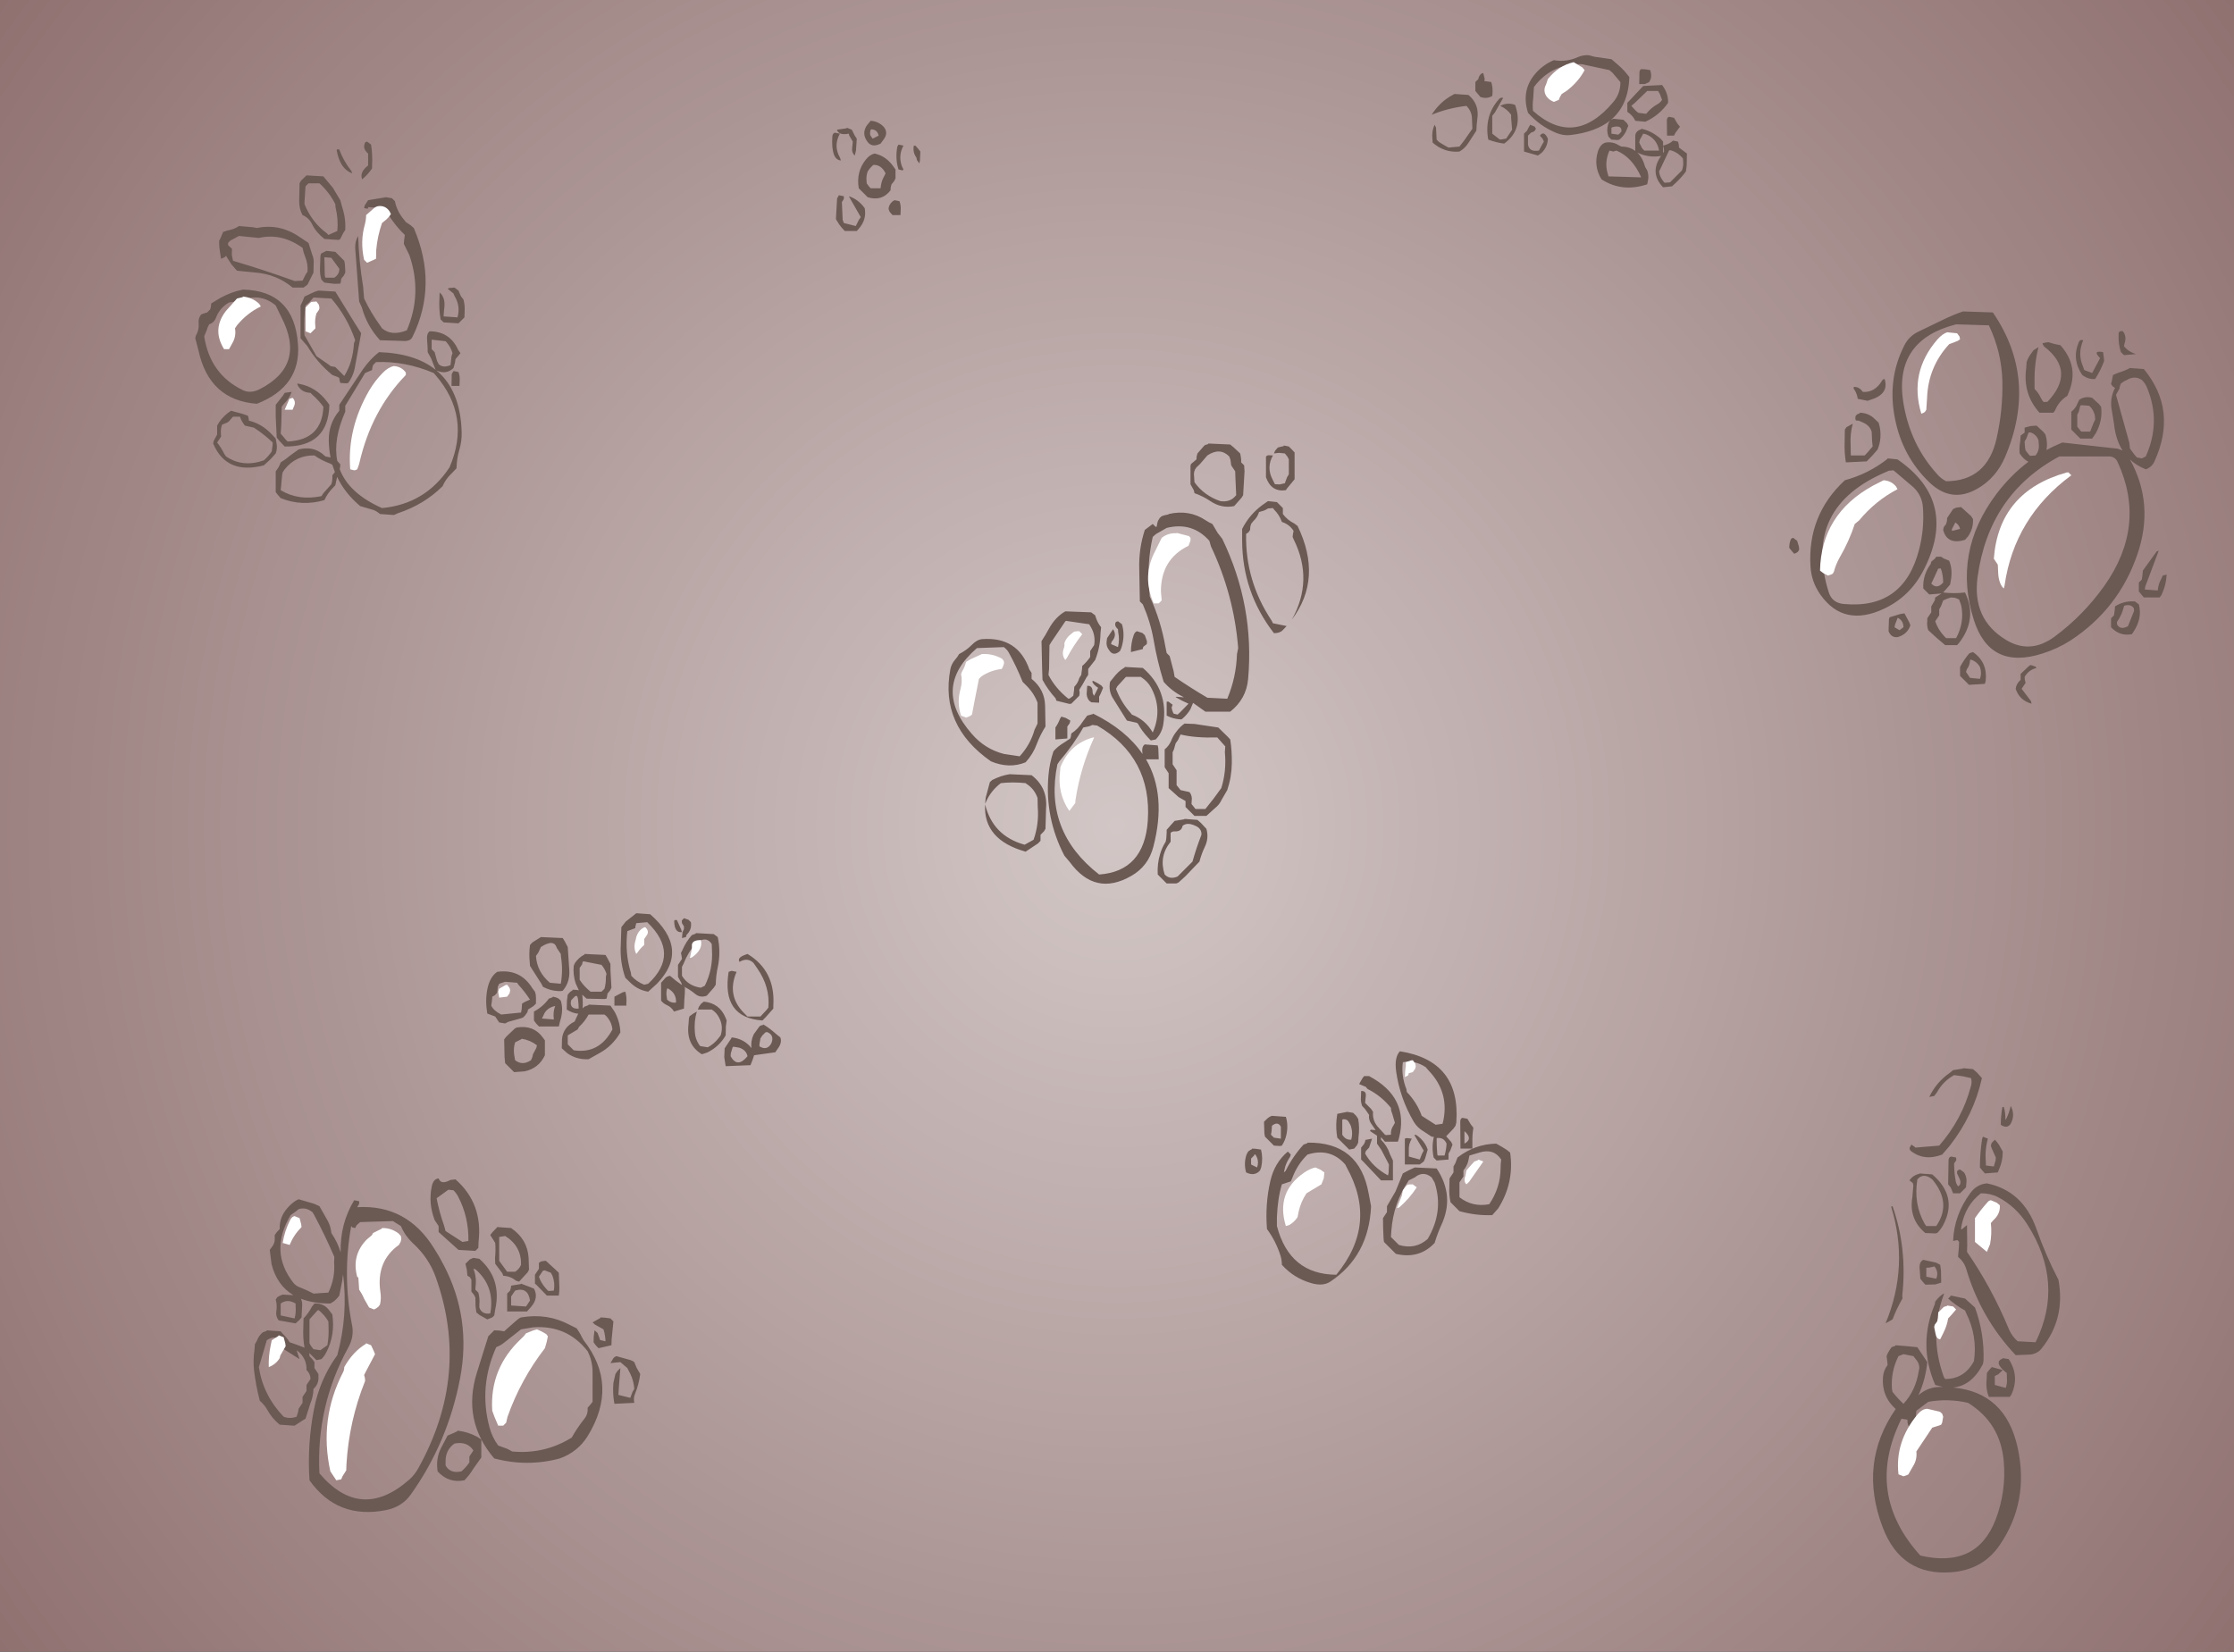 <?xml version="1.0" encoding="UTF-8" standalone="no"?>
<svg xmlns:xlink="http://www.w3.org/1999/xlink" height="415.8px" width="562.3px" xmlns="http://www.w3.org/2000/svg">
  <rect width="100%" height="100%" fill="#333333" stroke="none"/>
  <g transform="matrix(1.0, 0.0, 0.0, 1.0, 281.15, 207.9)">
    <path d="M281.15 207.9 L-281.15 207.9 -281.15 -207.9 281.15 -207.9 281.15 207.9" fill="url(#gradient0)" fill-rule="evenodd" stroke="none"/>
    <path d="M137.2 -186.5 Q138.5 -184.8 138.7 -182.75 L138.7 -182.0 Q136.45 -178.8 132.95 -177.25 L130.45 -177.5 Q129.8 -178.9 128.45 -179.75 L128.45 -181.25 128.45 -182.0 132.45 -186.25 137.2 -186.5 M133.95 -187.25 L132.9 -186.75 131.45 -186.75 131.5 -189.75 Q131.55 -190.3 131.95 -190.5 L132.95 -190.45 134.2 -190.25 Q134.6 -189.15 134.35 -188.05 L133.95 -187.25 M124.75 -189.55 L123.95 -190.25 116.95 -191.75 Q109.85 -191.9 105.5 -186.7 L104.95 -186.0 104.75 -183.05 Q104.55 -181.55 104.7 -180.0 115.2 -170.6 124.95 -182.25 126.75 -184.4 126.7 -187.25 L124.75 -189.55 M126.2 -191.5 Q127.75 -190.15 128.95 -188.5 128.75 -181.45 124.35 -177.75 L124.95 -178.0 127.45 -177.75 128.35 -176.9 128.7 -176.25 128.1 -174.8 Q127.5 -173.6 126.45 -172.75 L125.95 -172.65 124.45 -172.75 123.7 -173.5 Q123.15 -175.0 123.6 -176.55 123.8 -177.3 124.25 -177.65 120.55 -174.65 114.1 -173.9 112.35 -173.7 110.55 -174.45 106.5 -176.1 103.45 -179.5 101.75 -184.9 105.0 -189.0 107.0 -191.5 109.95 -192.75 113.05 -192.2 115.95 -193.5 117.3 -194.1 118.7 -194.0 L120.25 -193.6 124.45 -193.0 126.2 -191.5 M129.45 -181.25 L130.55 -180.05 131.2 -179.5 133.2 -179.25 Q134.4 -180.75 136.0 -181.65 136.7 -182.0 137.2 -182.75 L136.65 -184.2 136.2 -185.0 133.45 -185.0 130.4 -182.05 129.45 -181.25 M124.45 -175.75 L124.45 -175.0 124.45 -174.25 126.2 -174.0 126.95 -174.75 Q127.2 -176.5 124.75 -175.9 L124.45 -175.75 M132.45 -174.25 L131.6 -172.7 131.45 -172.0 132.15 -170.6 132.7 -170.0 136.45 -170.0 Q135.9 -173.0 133.15 -174.1 L132.45 -174.25 M131.95 -175.5 Q134.7 -174.9 136.9 -172.9 L137.45 -172.25 137.45 -171.25 Q139.1 -171.65 139.95 -172.5 L141.2 -172.25 141.4 -171.5 141.45 -170.75 143.45 -169.25 143.4 -166.25 143.2 -164.75 Q142.0 -163.1 140.5 -161.75 L139.7 -161.0 137.45 -160.75 Q133.95 -164.4 136.95 -168.65 133.8 -168.1 130.95 -169.5 132.3 -168.2 132.95 -165.85 L133.45 -165.0 Q133.85 -163.9 133.7 -162.75 L133.45 -161.5 Q127.15 -159.4 121.95 -162.75 119.9 -166.1 121.05 -169.8 121.65 -171.6 122.95 -172.0 124.8 -172.3 126.25 -171.35 L126.95 -171.0 Q129.0 -171.0 130.45 -169.9 L130.45 -172.75 130.45 -173.5 Q130.4 -174.9 131.95 -175.35 L131.95 -175.5 M140.2 -178.25 L141.05 -176.8 141.7 -176.0 140.55 -174.45 140.2 -173.75 138.45 -173.75 138.4 -177.5 Q138.4 -178.35 138.95 -178.5 L140.2 -178.25 M137.45 -171.25 L137.45 -170.0 137.45 -169.35 137.7 -169.75 137.65 -170.5 137.45 -171.25 M138.95 -170.0 L136.8 -165.45 136.45 -164.75 Q136.55 -163.6 137.3 -162.55 L137.7 -162.0 Q137.85 -161.9 137.95 -161.9 L139.2 -162.0 142.2 -165.0 Q142.6 -166.1 142.5 -167.25 L142.45 -168.0 Q141.1 -169.65 139.2 -170.1 L138.95 -170.0 M123.95 -170.0 Q122.65 -167.05 123.5 -164.25 L123.7 -163.5 131.95 -163.25 Q129.7 -168.35 125.7 -170.0 L124.95 -169.75 123.95 -170.0 M103.2 -175.0 L103.55 -175.7 103.9 -176.3 103.95 -176.5 105.1 -176.05 105.45 -175.5 105.1 -174.9 Q104.7 -174.65 104.2 -174.5 L103.45 -173.75 103.45 -172.25 103.45 -171.5 Q103.8 -169.55 106.2 -170.0 L107.0 -171.5 107.45 -172.25 107.15 -172.95 106.45 -173.75 Q107.45 -175.15 108.45 -173.0 108.4 -170.9 106.85 -169.4 L105.95 -168.75 102.45 -169.75 102.45 -172.75 102.45 -174.25 103.2 -175.0 M92.55 -188.0 L92.45 -187.5 94.2 -187.25 Q94.65 -185.8 94.5 -184.25 L94.45 -183.75 Q93.05 -182.9 91.45 -183.5 L90.2 -185.0 90.2 -187.25 90.95 -188.0 Q91.1 -188.85 91.65 -189.3 91.85 -189.5 92.2 -189.5 L92.55 -188.0 M90.45 -175.0 L88.5 -172.0 Q87.65 -170.6 86.2 -169.75 82.4 -169.4 79.45 -172.0 L79.4 -172.75 Q79.15 -174.8 79.95 -176.5 L80.3 -175.75 80.45 -172.75 81.05 -172.15 Q82.2 -171.4 83.45 -170.75 L86.2 -171.0 87.4 -172.55 89.45 -175.5 89.35 -177.75 Q89.4 -179.8 87.95 -181.25 83.1 -180.65 79.2 -179.0 80.95 -181.8 83.7 -183.55 L84.95 -184.25 88.45 -184.0 Q91.25 -181.7 90.7 -178.0 90.5 -176.5 90.45 -175.0 M100.2 -181.5 Q102.4 -175.35 97.45 -171.75 95.45 -172.0 93.45 -172.75 92.35 -178.75 96.2 -183.0 96.6 -183.45 97.2 -183.25 L95.1 -179.55 94.45 -178.75 94.45 -175.0 94.45 -174.25 96.0 -173.05 96.45 -172.75 97.95 -173.0 98.95 -174.5 99.45 -175.25 99.2 -178.25 99.2 -179.0 Q98.2 -180.45 96.45 -181.25 98.25 -182.2 100.2 -181.5 M42.25 -93.75 L40.75 -93.9 39.5 -93.75 39.8 -94.45 40.5 -95.25 41.95 -95.6 42.0 -95.75 43.25 -95.5 44.0 -94.75 44.7 -94.0 44.7 -88.75 44.7 -87.25 42.8 -84.95 42.5 -84.5 Q38.85 -83.95 37.5 -87.75 L37.5 -91.5 37.5 -93.0 38.0 -93.3 39.25 -93.25 Q37.55 -90.25 39.15 -87.2 L39.75 -86.0 40.95 -85.95 42.25 -86.25 42.8 -87.75 43.25 -88.5 43.25 -90.75 43.25 -92.25 42.9 -92.95 42.25 -93.75 M45.45 -75.5 Q51.85 -62.3 44.0 -51.9 49.55 -61.8 44.5 -72.05 L44.2 -72.75 44.3 -73.5 44.45 -74.25 Q43.4 -75.9 41.5 -76.5 40.9 -78.25 39.55 -79.6 L39.25 -80.0 38.0 -79.9 37.75 -79.75 Q37.35 -79.5 36.95 -79.35 L35.75 -79.0 Q35.35 -77.65 34.3 -76.7 L33.75 -76.0 33.55 -75.25 33.5 -74.5 33.1 -73.9 32.5 -73.5 Q32.25 -61.7 38.9 -51.7 L39.25 -51.0 42.7 -50.3 41.7 -49.25 Q41.0 -48.5 39.5 -48.5 31.55 -58.8 31.5 -71.75 L31.5 -74.75 Q33.3 -78.3 36.5 -80.7 L38.0 -81.75 40.25 -81.5 41.0 -80.75 41.75 -80.0 41.75 -79.25 41.75 -78.5 Q42.85 -77.0 44.65 -76.1 L45.45 -75.5 M31.15 -93.0 L31.25 -92.25 31.25 -91.5 32.0 -90.75 32.1 -89.25 31.75 -83.25 31.35 -82.6 29.5 -80.5 Q26.3 -79.85 23.5 -81.75 21.65 -83.0 19.5 -83.75 L19.35 -84.45 18.5 -86.0 18.5 -86.75 18.5 -89.75 18.5 -90.5 Q18.5 -90.9 18.65 -91.1 L20.0 -92.25 20.05 -93.0 20.25 -93.75 20.95 -94.55 22.0 -95.75 22.25 -95.9 22.95 -96.1 23.0 -96.25 28.5 -96.0 29.45 -95.2 31.0 -93.75 31.15 -93.0 M29.75 -89.25 L29.25 -90.0 28.75 -90.75 28.55 -92.2 28.25 -93.0 Q25.9 -95.35 22.75 -93.25 L20.9 -91.1 20.0 -90.25 Q19.2 -89.3 19.4 -88.0 L19.5 -86.5 Q21.9 -83.15 26.0 -81.75 28.55 -81.35 30.0 -83.25 L29.8 -87.75 29.75 -89.25 M24.45 -75.25 L25.3 -73.8 26.5 -72.25 Q34.65 -55.35 33.0 -36.95 32.55 -31.95 28.5 -28.75 L22.25 -28.75 19.15 -30.95 18.45 -29.3 Q17.65 -28.0 16.5 -27.0 16.25 -26.75 16.0 -26.8 14.15 -26.9 12.5 -27.75 L12.5 -28.5 12.5 -30.75 12.5 -31.25 12.9 -31.3 14.0 -30.5 13.75 -29.8 Q13.85 -29.0 14.25 -28.25 L15.25 -28.0 15.9 -28.6 18.0 -30.75 Q16.25 -31.5 14.75 -32.4 L15.0 -32.5 16.85 -32.35 16.5 -32.55 Q13.75 -33.95 11.75 -36.25 10.1 -41.55 9.2 -46.9 8.4 -51.4 6.5 -55.75 L5.75 -56.5 5.6 -64.75 Q5.45 -69.75 7.0 -74.5 L8.0 -75.25 9.0 -76.0 9.75 -75.25 10.0 -75.35 10.1 -76.0 10.3 -76.75 10.75 -77.5 11.25 -77.95 12.0 -78.2 12.95 -78.4 13.0 -78.5 Q18.2 -79.7 22.35 -76.9 23.1 -76.4 24.0 -76.0 L24.45 -75.25 M9.0 -72.75 Q7.5 -66.25 8.15 -59.25 L8.25 -57.75 Q11.05 -51.65 12.2 -45.0 L12.5 -43.5 13.25 -42.75 14.25 -38.95 14.5 -37.5 Q18.5 -34.75 22.75 -32.25 L27.75 -32.0 Q30.0 -37.3 30.2 -43.25 L30.5 -44.75 Q29.45 -58.1 23.65 -70.35 L23.25 -71.75 Q18.95 -76.6 12.5 -75.0 L9.8 -73.45 9.0 -72.75 M1.25 -50.75 Q2.1 -47.9 1.1 -44.8 L0.75 -44.0 Q-0.95 -42.55 -2.0 -44.25 -2.8 -45.25 -2.6 -46.5 L-2.5 -47.25 -1.5 -48.75 -1.0 -49.5 Q0.1 -47.95 -1.35 -46.35 L-1.5 -45.75 0.25 -45.0 Q0.7 -46.85 0.3 -48.8 L0.25 -49.5 Q-0.85 -50.45 -0.25 -51.35 L0.25 -51.5 1.25 -50.75 M6.5 -44.5 L3.5 -43.75 Q3.5 -46.0 4.2 -48.0 4.45 -48.75 5.0 -49.0 L6.4 -48.55 7.0 -48.0 7.55 -46.45 7.5 -45.75 6.65 -45.1 Q6.5 -44.9 6.5 -44.5 M2.0 -40.0 L6.5 -39.75 Q13.0 -34.2 11.65 -25.55 11.3 -23.35 9.75 -21.75 L8.5 -21.5 7.75 -22.3 Q6.25 -23.9 5.25 -25.75 L4.95 -25.95 2.5 -26.5 -0.85 -31.85 Q-2.2 -33.8 -1.75 -36.25 L-1.1 -37.05 Q0.35 -39.0 1.9 -39.85 L2.0 -40.0 M2.25 -37.5 L0.1 -35.15 -0.25 -34.5 Q1.0 -31.15 3.4 -28.45 L3.75 -28.0 Q7.1 -26.75 9.0 -23.5 11.55 -29.35 8.55 -34.85 7.75 -36.35 6.0 -37.5 L2.25 -37.5 M19.55 -25.65 L25.5 -24.75 27.9 -22.4 28.5 -21.75 Q28.95 -18.9 28.9 -15.75 28.85 -12.25 27.75 -9.0 L26.3 -6.5 Q25.8 -5.35 24.6 -4.4 L22.5 -2.5 19.5 -2.5 17.25 -4.75 17.25 -5.5 17.25 -6.25 15.5 -7.25 13.0 -9.5 13.0 -11.75 13.0 -12.5 13.0 -13.25 12.5 -14.0 12.0 -14.75 12.0 -17.0 12.0 -17.75 12.0 -19.25 Q13.1 -20.15 13.65 -21.45 14.1 -22.65 14.9 -23.65 15.9 -25.0 17.0 -25.75 L19.55 -25.65 M15.35 -21.6 L14.75 -20.75 14.35 -19.3 14.0 -18.5 14.0 -16.25 14.0 -15.5 15.0 -14.0 15.0 -11.0 15.0 -10.25 16.0 -9.0 18.25 -8.5 Q19.0 -7.55 18.8 -6.25 L18.75 -5.5 19.75 -4.25 22.25 -4.25 Q24.35 -6.8 26.25 -9.5 27.6 -13.8 27.15 -18.55 L27.25 -20.0 25.25 -22.25 Q19.65 -22.1 16.0 -23.0 L15.35 -21.6 M10.4 -19.5 L10.5 -16.75 7.3 -16.75 Q12.55 -7.75 9.15 5.25 7.9 10.15 3.6 12.6 -5.5 17.85 -11.9 9.1 L-13.25 7.5 Q-18.2 -2.05 -17.25 -12.7 -17.0 -15.75 -16.0 -18.75 -15.05 -19.95 -13.1 -21.1 L-11.75 -22.0 -11.6 -22.55 -11.5 -23.25 Q-9.75 -24.4 -8.65 -26.2 L-7.5 -27.75 -6.05 -28.15 -6.0 -28.25 Q2.3 -24.15 6.45 -18.05 L6.4 -18.25 Q6.15 -19.95 7.0 -20.5 L10.25 -20.25 10.4 -19.5 M17.0 -1.75 L20.25 -1.5 21.15 -0.7 22.5 0.75 Q23.2 3.1 22.05 5.4 21.25 7.1 20.75 9.0 L17.2 12.7 15.5 14.25 14.95 14.5 12.5 14.5 11.75 13.75 10.25 12.25 Q10.1 9.55 10.85 7.1 11.35 5.4 12.25 4.0 L12.4 3.25 12.5 1.75 12.5 1.0 13.2 0.2 14.5 -1.25 16.95 -1.65 17.0 -1.75 M254.2 -112.25 Q253.35 -111.9 252.65 -111.3 L252.45 -110.75 252.3 -110.05 251.45 -108.5 254.8 -96.45 254.95 -95.0 256.0 -93.55 256.7 -92.75 257.95 -92.5 258.95 -93.0 Q262.85 -101.7 259.25 -110.35 258.8 -111.45 257.95 -112.25 256.15 -113.45 254.2 -112.25 M258.45 -115.0 Q267.0 -104.65 261.15 -91.8 260.5 -90.3 258.95 -89.75 256.6 -90.7 254.95 -92.25 261.2 -81.0 256.8 -68.25 252.1 -54.6 240.05 -46.7 236.8 -44.6 233.0 -43.4 219.7 -39.1 215.65 -51.9 210.3 -68.85 221.35 -83.55 224.95 -88.3 229.4 -91.65 228.15 -92.3 227.2 -93.75 227.05 -95.3 227.35 -96.8 L227.45 -98.25 228.45 -99.0 228.45 -99.75 228.45 -100.25 230.0 -100.65 231.45 -100.75 233.15 -99.2 233.7 -98.5 Q234.3 -96.5 233.95 -94.6 235.85 -95.65 237.95 -96.5 L251.85 -94.95 253.1 -94.5 Q251.35 -97.25 250.95 -101.2 L250.45 -104.3 Q249.75 -107.4 251.2 -110.25 L250.6 -110.65 250.2 -111.25 250.4 -112.0 250.7 -113.5 252.0 -114.05 Q253.8 -114.6 254.95 -115.25 L258.45 -115.0 M253.45 -118.5 L252.7 -119.25 Q252.0 -121.3 252.1 -123.75 252.1 -124.75 253.2 -124.5 254.2 -123.15 253.6 -121.45 L253.45 -120.75 Q254.5 -119.4 256.45 -118.75 L253.45 -118.5 M248.4 -117.75 L248.45 -117.0 Q247.6 -114.65 246.2 -112.5 244.6 -112.3 242.95 -113.5 240.25 -117.5 242.1 -121.8 242.4 -122.5 243.2 -122.25 241.7 -118.85 243.2 -115.5 L243.45 -114.75 245.45 -114.0 247.45 -117.75 Q245.4 -119.8 248.2 -119.25 L248.4 -117.75 M247.15 -106.2 L247.7 -105.5 Q248.15 -102.05 246.35 -98.8 L245.45 -97.5 242.45 -97.5 240.95 -99.0 240.2 -99.75 240.2 -102.75 240.2 -104.25 Q241.35 -105.15 241.8 -106.45 L242.2 -107.25 Q243.6 -108.25 245.45 -107.75 L247.15 -106.2 M244.7 -105.75 L242.7 -105.9 242.45 -105.75 242.1 -104.3 241.7 -103.5 241.7 -101.25 241.7 -100.5 242.25 -99.8 242.7 -99.25 244.95 -99.25 245.8 -101.45 246.2 -102.25 Q246.25 -103.9 245.2 -105.25 L244.7 -105.75 M193.2 -112.5 Q194.45 -108.65 189.5 -107.2 L188.95 -107.0 186.45 -107.5 Q186.25 -108.9 185.5 -109.95 185.35 -110.15 185.45 -110.5 186.85 -110.55 187.7 -109.25 190.7 -109.0 192.55 -112.05 192.7 -112.4 193.2 -112.5 M186.95 -104.0 Q189.25 -103.95 190.8 -102.35 L191.7 -101.5 Q192.3 -99.65 192.15 -97.7 192.05 -96.25 191.45 -94.75 L190.2 -93.3 188.7 -91.75 183.45 -91.5 Q183.05 -94.1 183.15 -96.75 L183.2 -99.75 183.6 -100.35 185.2 -101.25 Q184.5 -98.8 184.65 -96.0 L184.7 -93.25 188.2 -93.25 188.95 -94.05 190.2 -95.5 190.05 -97.0 189.95 -99.25 Q189.45 -100.75 187.95 -101.45 L186.7 -102.0 186.0 -102.05 Q185.7 -102.5 185.95 -103.25 L186.3 -103.6 186.95 -103.85 186.95 -104.0 M198.15 -120.9 Q199.35 -123.35 201.9 -124.5 L207.8 -127.35 Q210.55 -128.7 212.95 -129.5 L220.45 -129.25 Q231.9 -112.55 223.55 -92.9 221.3 -87.6 216.6 -84.9 210.05 -81.1 204.45 -86.5 197.75 -92.95 195.85 -102.35 193.8 -112.35 198.15 -120.9 M211.2 -126.25 Q195.5 -122.25 197.9 -106.7 199.6 -95.95 206.6 -88.35 207.45 -87.4 208.7 -86.75 219.0 -86.8 221.4 -97.55 223.0 -104.7 222.85 -112.0 222.65 -119.3 219.45 -126.0 L211.2 -126.25 M234.45 -121.75 L236.0 -121.3 237.45 -121.0 Q242.3 -115.55 239.5 -109.0 L239.2 -108.25 Q237.05 -106.9 236.1 -104.55 L235.7 -104.0 232.2 -104.0 Q227.95 -108.7 228.85 -115.25 L228.95 -116.75 Q229.3 -117.9 230.2 -119.05 L230.7 -119.75 231.95 -120.5 Q230.85 -116.3 230.95 -111.5 L230.95 -110.0 Q231.95 -109.0 232.5 -107.8 L232.95 -107.0 233.25 -106.7 234.2 -106.75 Q241.45 -114.4 233.45 -120.6 233.1 -120.9 232.95 -121.5 L233.95 -121.7 234.45 -121.75 M231.95 -97.0 Q231.45 -98.55 229.9 -99.05 L229.45 -99.0 228.9 -97.55 228.45 -96.75 228.55 -95.25 228.7 -94.5 229.25 -93.8 229.7 -93.25 Q229.85 -93.15 229.95 -93.15 L231.2 -93.25 Q232.25 -94.55 232.0 -96.25 L231.95 -97.0 M211.25 -80.1 L212.45 -80.25 214.95 -78.0 215.45 -77.25 Q215.6 -74.8 214.15 -72.8 L213.45 -72.0 Q208.95 -70.65 207.95 -74.5 L208.1 -75.2 208.7 -76.0 208.9 -76.75 208.95 -77.5 209.95 -79.0 210.45 -79.75 211.25 -80.1 M210.15 -74.7 Q210.1 -74.5 210.2 -74.25 L212.2 -74.75 Q211.95 -75.85 210.95 -76.4 L210.95 -76.25 210.15 -74.7 M207.45 -67.75 L208.0 -67.35 209.45 -66.75 Q210.3 -64.7 209.95 -62.25 L209.7 -60.75 208.45 -59.3 207.95 -58.75 Q210.7 -58.4 213.45 -58.75 216.65 -52.15 211.95 -46.05 L211.45 -45.5 208.45 -45.5 Q206.25 -47.3 204.2 -49.25 203.8 -50.35 203.95 -51.5 L203.95 -52.25 204.95 -53.75 204.95 -54.5 204.95 -55.25 205.85 -56.8 205.95 -57.5 207.55 -58.5 204.45 -58.25 203.7 -59.0 202.95 -59.75 Q202.75 -63.1 204.8 -65.9 L204.95 -66.5 205.9 -67.3 206.2 -67.75 206.95 -67.75 207.45 -67.75 M206.7 -64.75 L205.3 -61.7 204.95 -61.0 Q206.35 -59.45 207.95 -61.25 207.95 -63.15 207.35 -64.8 L206.7 -64.75 M207.95 -56.75 L207.4 -55.3 206.95 -54.5 206.95 -53.75 206.95 -53.0 206.45 -52.25 205.95 -51.5 Q206.6 -49.5 208.2 -47.75 L208.7 -47.25 211.2 -47.25 Q213.35 -51.2 212.5 -55.45 L211.95 -57.0 210.95 -57.4 209.95 -57.5 209.0 -57.2 207.95 -56.75 M216.6 -62.55 Q215.2 -52.05 223.7 -46.85 229.8 -43.1 235.95 -47.6 243.2 -52.95 248.5 -60.4 259.25 -75.6 251.85 -91.6 251.25 -92.95 249.7 -93.0 L237.2 -93.0 Q219.4 -83.45 216.6 -62.55 M194.25 -89.4 L193.95 -89.25 Q172.4 -80.25 179.15 -58.8 180.0 -56.1 182.95 -55.85 198.05 -54.45 201.9 -69.6 203.25 -74.8 202.85 -80.2 202.65 -83.15 200.45 -85.25 L195.45 -89.5 194.25 -89.4 M193.95 -92.5 L196.45 -92.25 Q212.0 -81.55 202.9 -64.15 199.55 -57.75 193.15 -54.7 182.95 -49.85 177.05 -58.2 174.8 -61.4 174.55 -65.25 173.75 -78.25 183.2 -87.0 189.1 -88.6 193.9 -92.35 L193.95 -92.5 M170.2 -72.5 L171.2 -71.75 171.65 -70.25 171.7 -69.5 171.35 -68.95 Q170.95 -68.65 170.45 -68.5 L169.75 -69.3 169.2 -70.0 Q169.2 -71.15 169.6 -72.1 169.7 -72.4 170.2 -72.5 M197.05 -53.3 L198.2 -53.5 199.4 -51.25 199.7 -50.5 Q198.95 -48.2 196.45 -47.5 194.85 -47.35 194.2 -49.0 L194.3 -52.0 194.45 -52.5 197.05 -53.3 M195.7 -50.0 L196.95 -49.25 197.95 -50.0 Q197.95 -51.7 196.45 -52.4 L196.45 -52.25 195.85 -50.7 195.7 -50.0 M229.95 -40.5 L231.15 -40.1 231.45 -39.75 Q229.45 -39.25 228.45 -37.5 L228.5 -36.75 228.7 -36.0 228.2 -35.25 227.7 -34.5 230.05 -31.4 230.2 -30.75 Q227.15 -31.6 226.2 -34.5 226.35 -35.8 227.45 -36.75 L227.45 -37.5 227.45 -38.25 229.5 -40.2 229.95 -40.5 M213.9 -39.4 L213.7 -38.75 214.7 -37.25 217.2 -37.0 Q217.6 -38.1 217.4 -39.25 L217.2 -40.0 Q216.4 -41.4 214.9 -41.85 L214.7 -41.75 Q214.7 -40.5 213.9 -39.4 M215.45 -43.75 Q219.15 -41.2 218.65 -36.5 L218.45 -35.75 214.45 -35.5 212.2 -37.75 212.2 -39.25 212.2 -40.0 Q213.25 -41.95 214.55 -43.45 L215.45 -43.75 M263.2 -63.0 L264.2 -63.25 Q264.05 -60.5 262.85 -58.05 L262.45 -57.5 258.45 -57.5 257.2 -59.0 257.2 -60.5 257.2 -61.25 257.95 -62.0 258.15 -63.5 258.2 -64.25 261.7 -69.1 262.2 -69.25 258.8 -60.2 258.7 -59.5 261.95 -59.25 Q262.1 -60.9 262.9 -62.3 L263.2 -63.0 M251.2 -55.25 Q253.4 -56.65 255.95 -56.5 L256.2 -56.5 257.2 -55.75 Q258.1 -52.35 255.95 -49.0 L255.45 -48.25 Q252.4 -47.65 250.2 -50.0 L250.2 -51.5 250.2 -52.25 250.95 -53.0 251.15 -54.5 251.2 -55.25 M251.7 -50.75 Q252.5 -49.2 254.45 -50.25 L256.0 -54.1 255.95 -54.75 Q255.2 -55.95 253.5 -55.4 L253.45 -55.25 Q252.95 -53.1 251.7 -51.35 L251.7 -50.75 M200.95 81.0 L206.95 80.5 Q212.75 73.85 214.95 65.5 215.25 64.4 214.95 63.5 L212.95 63.05 210.7 62.75 Q207.9 64.3 206.35 67.15 L205.7 68.0 204.45 68.25 Q206.25 64.5 209.65 62.15 L210.45 61.5 212.95 61.1 212.95 61.0 215.45 61.25 216.4 62.05 217.7 63.5 Q215.65 72.8 209.55 80.6 L207.7 82.75 Q203.1 84.5 199.7 81.75 199.45 81.35 199.5 81.05 L199.95 80.25 200.7 80.75 200.95 81.0 M200.45 90.5 L200.3 89.9 199.45 89.25 200.05 88.55 Q200.9 87.8 201.95 87.6 L201.95 87.5 205.2 87.75 Q211.65 93.25 208.05 100.3 207.45 101.5 206.45 102.5 L205.95 102.6 203.45 102.5 Q199.25 99.0 200.2 93.45 L200.45 90.5 M195.2 95.75 Q198.95 106.4 197.65 118.25 L197.7 119.0 Q196.25 121.5 195.2 124.25 L193.45 125.25 Q199.45 110.8 194.85 95.85 L195.2 95.75 M223.6 73.75 L223.7 74.0 Q224.55 72.35 224.95 70.5 226.15 72.75 224.95 75.0 224.0 76.35 222.45 75.25 222.45 73.0 222.85 70.8 L223.2 70.75 Q223.65 72.2 223.6 73.75 M217.95 78.25 L219.2 78.75 Q218.4 81.65 218.7 84.75 L218.7 85.5 220.7 85.75 221.15 84.2 221.2 83.5 220.15 81.15 219.95 80.5 220.15 79.85 220.95 79.0 Q221.9 79.95 222.5 81.2 L222.95 82.0 Q222.95 84.4 222.0 86.5 L221.7 87.25 218.45 87.5 217.75 86.7 217.2 86.0 Q217.2 82.35 217.75 78.8 L217.95 78.25 M211.2 83.5 L211.25 84.15 210.7 85.0 Q210.7 87.25 211.1 89.4 211.2 90.1 211.7 90.75 212.6 90.25 212.15 89.0 L211.45 87.5 211.45 86.95 Q211.7 86.6 212.2 86.5 L213.2 87.25 Q214.05 88.55 213.75 90.25 L213.7 91.0 212.2 92.5 210.45 92.5 209.85 91.05 209.2 90.25 209.3 84.25 Q209.3 83.4 209.95 83.25 L211.2 83.5 M217.45 92.5 Q213.55 95.5 212.55 100.75 L212.45 101.5 212.6 101.6 213.95 100.5 214.0 105.75 213.95 107.25 Q220.15 116.25 224.45 126.6 225.2 128.45 226.7 129.75 L231.2 130.0 Q238.55 115.1 229.1 100.3 226.25 95.8 221.7 93.45 219.85 92.5 217.45 92.5 M218.95 90.0 Q228.0 91.85 231.4 101.4 233.75 108.1 236.95 114.25 238.8 124.05 232.7 131.6 231.7 132.85 229.9 133.1 L226.2 133.25 Q217.45 124.0 213.75 111.55 213.2 109.75 211.7 108.5 L211.75 107.75 211.9 106.2 211.95 104.75 211.6 104.3 211.15 104.35 210.45 104.5 Q210.7 98.0 214.75 92.5 216.35 90.25 218.95 90.0 M201.45 89.0 Q200.45 95.2 203.3 100.2 L203.7 100.75 206.2 100.75 Q210.2 94.95 205.2 89.0 203.0 87.2 201.45 89.0 M204.45 111.2 L203.7 111.25 203.7 112.75 203.7 113.5 206.2 114.0 Q206.9 112.35 205.75 110.9 L205.45 111.0 204.45 111.2 M206.15 109.95 L207.2 110.5 207.4 112.0 207.45 115.0 205.95 115.45 203.45 115.5 202.75 114.7 202.2 114.0 202.05 111.75 Q201.8 109.8 202.95 109.25 L206.15 109.95 M205.95 119.75 Q207.05 118.35 208.0 117.8 L208.2 117.75 Q204.25 128.05 208.1 138.7 L208.45 139.25 Q213.3 139.25 215.7 134.75 216.6 128.4 213.75 122.7 L213.45 122.0 Q211.15 120.75 209.2 119.0 L209.95 118.25 213.45 119.0 215.95 121.25 Q218.35 127.8 218.1 134.7 L217.95 135.5 Q215.15 140.95 210.45 141.4 223.65 142.6 226.7 156.55 229.65 170.15 222.15 181.1 217.9 187.3 210.0 187.9 197.4 188.85 192.75 176.65 186.55 160.45 196.0 146.8 192.4 143.6 192.8 138.7 192.95 137.05 193.95 135.75 L193.9 135.0 193.8 134.2 193.7 133.5 194.0 132.75 194.45 132.0 194.95 131.25 195.9 130.9 195.95 130.75 198.95 131.0 201.45 131.25 202.45 132.75 203.95 135.0 Q203.55 139.2 201.85 143.05 L201.7 143.35 Q203.95 141.35 206.95 141.25 L207.9 141.25 205.95 140.75 Q201.55 130.65 205.85 120.4 L205.95 119.75 M220.2 136.25 L222.95 137.0 221.85 138.05 220.95 138.5 220.95 139.25 220.95 140.75 223.7 141.5 Q224.1 140.4 224.0 139.2 L223.95 137.75 Q220.5 135.05 222.9 134.1 L222.95 134.0 224.45 134.25 Q227.25 138.55 225.1 143.2 L224.7 143.75 219.45 143.75 Q218.6 141.65 218.9 139.2 L218.95 137.75 219.5 137.0 220.2 136.25 M204.2 145.0 L202.2 146.5 201.2 147.25 Q201.0 148.7 201.15 150.2 L201.45 151.75 Q200.5 152.7 199.55 151.55 198.9 150.8 198.95 149.5 L197.45 149.25 Q188.1 168.1 202.2 183.7 216.4 187.0 221.15 174.65 223.85 167.6 223.2 159.95 222.35 150.3 214.2 145.25 209.15 144.1 204.2 145.0 M200.45 133.5 L197.95 133.0 196.7 133.5 Q194.75 137.35 195.05 141.7 L195.2 142.5 Q196.45 144.1 197.95 145.5 201.05 142.15 201.8 137.25 L201.95 136.5 Q201.95 135.2 201.0 134.2 L200.45 133.5 M88.2 73.75 L89.05 75.15 89.7 76.0 Q89.4 77.85 89.45 79.75 L89.45 81.25 86.45 81.25 86.4 74.5 Q86.4 73.65 86.95 73.5 L88.2 73.75 M96.7 84.0 Q94.8 81.1 91.2 82.25 L88.7 83.0 88.4 84.45 Q88.05 85.7 87.2 86.75 L87.2 87.5 87.2 88.25 86.7 89.0 86.2 89.75 86.2 91.25 86.2 93.5 Q89.5 96.05 93.7 95.25 96.5 91.1 96.55 86.25 96.55 85.15 96.7 84.0 M98.15 81.6 L98.95 82.25 Q100.05 89.8 95.95 96.3 L94.45 98.0 Q90.3 98.15 86.2 97.0 L84.7 95.5 83.95 94.75 Q83.55 92.9 83.65 91.0 L83.7 88.75 84.2 88.0 84.7 87.25 84.7 86.5 84.7 85.75 85.15 84.95 85.7 83.5 Q90.1 80.1 95.45 80.0 96.85 80.75 98.15 81.6 M87.45 79.25 L87.45 80.0 Q89.7 78.8 87.45 76.85 L87.45 77.0 87.45 79.25 M83.95 77.0 L82.85 78.15 84.1 79.55 84.45 80.25 83.9 81.7 83.45 82.5 83.45 83.25 83.45 84.0 80.45 84.25 79.7 83.5 Q79.15 80.85 79.75 78.3 L79.2 78.25 77.15 76.9 Q75.6 76.0 74.7 74.5 71.2 68.55 70.25 61.75 69.8 58.25 71.2 56.75 86.55 59.15 85.4 74.7 L85.2 75.5 84.7 76.2 83.95 77.0 M82.95 80.0 Q82.25 78.35 80.5 78.6 L80.45 78.75 Q80.45 80.6 80.6 82.45 L80.7 83.0 82.45 83.0 Q82.9 81.4 82.95 80.0 M20.25 0.25 Q17.8 -1.1 16.5 0.0 16.25 1.5 14.45 1.4 14.0 1.35 13.5 1.75 L13.5 4.0 Q10.5 7.7 12.0 12.25 13.3 13.6 15.25 12.75 L19.0 9.0 Q19.95 5.6 21.25 2.25 21.35 1.0 20.25 0.25 M39.0 73.0 L42.5 73.25 Q43.15 75.3 42.65 77.7 42.35 79.2 41.5 80.5 L41.0 80.6 39.5 80.5 38.75 79.75 37.25 78.25 37.1 77.45 37.0 74.5 37.75 73.75 Q38.45 73.15 39.0 73.0 M38.9 76.95 L38.75 77.75 39.5 78.5 41.25 78.75 41.25 76.5 41.25 75.75 Q40.5 74.3 39.0 75.5 L38.9 76.95 M33.95 81.4 L34.0 81.25 34.95 81.3 36.25 81.5 Q36.8 83.65 36.3 85.95 L36.0 86.75 Q34.65 88.3 32.5 87.25 31.85 85.0 32.6 82.75 L33.0 82.0 33.55 81.6 33.95 81.4 M34.5 83.0 L33.75 83.75 33.75 84.5 33.75 85.25 35.25 86.0 Q35.8 84.5 35.05 83.1 34.65 82.35 34.5 83.0 M71.95 59.5 Q71.5 62.95 72.85 66.3 L72.95 67.0 Q75.5 69.65 76.7 73.0 L80.2 75.25 81.95 75.0 Q83.95 67.25 78.3 61.45 L77.7 60.75 Q75.0 58.95 71.95 59.5 M62.7 65.75 L60.95 65.0 61.8 63.5 62.2 63.0 62.95 63.0 63.45 63.0 Q73.65 68.4 70.95 78.7 L70.7 79.5 67.45 79.5 66.45 78.35 66.45 79.0 Q68.05 80.6 68.7 82.65 L69.45 84.25 69.45 87.25 69.45 89.25 66.45 89.25 62.2 84.75 61.45 84.0 61.45 83.25 61.45 81.0 62.15 80.15 62.45 79.5 Q62.45 79.1 62.6 79.05 L64.2 78.75 63.95 79.5 63.45 81.0 62.65 81.85 62.45 82.5 Q64.4 85.95 68.2 88.0 L68.35 87.45 68.45 85.25 66.55 81.6 65.45 80.0 65.45 79.25 65.45 78.0 63.8 76.9 Q63.55 76.65 63.95 76.5 L65.1 76.6 63.9 74.85 Q63.3 73.9 63.45 72.75 L62.4 71.25 61.7 70.5 Q61.3 69.4 61.4 68.25 L61.45 66.75 Q62.85 66.65 62.6 68.25 L62.45 69.75 63.95 71.25 64.45 72.0 Q64.25 74.05 65.55 75.65 L67.45 77.75 67.7 77.85 68.95 77.75 Q68.85 76.45 69.6 75.4 L69.95 74.75 69.25 72.35 Q68.95 71.75 68.95 71.0 66.55 68.0 63.1 66.25 62.85 66.1 62.7 65.75 M56.7 74.0 L56.7 77.0 56.7 77.75 Q57.55 79.15 58.95 79.0 59.45 77.3 58.85 75.5 L58.45 74.75 Q58.0 73.8 57.0 73.85 56.85 73.85 56.7 74.0 M60.7 73.75 Q61.1 75.95 60.8 78.25 L60.7 79.75 60.4 80.4 59.7 81.25 58.45 81.5 56.2 79.25 55.45 78.5 Q55.05 76.3 55.25 74.0 L55.45 72.5 56.95 72.2 57.95 72.0 59.45 72.25 60.2 73.0 60.7 73.75 M57.45 85.25 Q53.7 80.95 47.95 82.75 45.4 85.2 44.1 88.7 L43.75 89.5 41.5 90.25 Q40.45 93.7 40.25 98.5 L40.25 100.75 Q43.45 112.95 55.2 113.0 65.75 100.2 57.8 85.95 L57.45 85.25 M47.95 79.75 Q61.05 79.55 63.35 92.6 L63.95 95.75 Q63.4 108.25 53.75 114.7 51.85 116.0 48.85 115.1 44.5 113.85 41.5 110.5 41.5 109.3 41.15 108.2 40.0 104.55 37.75 101.5 37.25 95.25 38.6 89.4 39.65 84.8 43.0 82.0 L43.75 82.75 43.55 83.35 Q42.75 84.5 42.35 85.75 L42.0 87.25 42.45 86.85 Q44.25 83.2 46.95 80.25 L47.9 79.9 47.95 79.75 M75.2 77.75 Q77.0 78.9 77.9 80.75 L78.2 81.5 77.55 83.75 77.2 84.5 76.2 85.25 72.45 85.25 72.45 80.75 72.45 78.75 Q72.7 78.6 72.95 78.6 L74.2 78.75 Q73.35 80.1 73.45 81.75 L73.45 83.25 76.2 84.0 76.8 82.5 77.2 81.75 74.85 77.85 75.2 77.75 M80.45 86.25 Q85.05 93.15 81.65 100.45 80.65 102.65 79.95 105.0 76.05 109.15 70.2 107.75 L69.45 107.0 67.2 104.75 67.1 103.95 Q66.95 101.35 66.95 98.75 L67.45 98.0 67.95 97.25 67.95 96.5 67.95 95.75 70.1 92.05 71.95 87.5 73.45 86.7 74.95 86.0 80.45 86.25 M73.45 89.25 Q69.55 94.95 69.05 102.0 L68.95 103.5 70.45 105.0 70.95 105.5 Q75.1 106.75 78.2 104.0 82.3 97.05 79.95 89.8 L79.2 88.5 Q77.1 86.75 74.95 88.5 L73.45 89.25 M-187.75 -171.5 Q-187.35 -168.95 -187.5 -166.25 L-187.5 -165.5 Q-188.55 -163.95 -190.0 -162.75 -190.7 -164.55 -188.5 -166.25 L-188.5 -168.5 -188.5 -169.25 Q-190.05 -170.55 -189.2 -172.1 L-188.75 -172.25 -187.75 -171.5 M-192.7 -164.85 L-192.5 -164.25 Q-195.6 -165.4 -196.4 -170.05 -196.45 -170.45 -195.75 -170.25 -194.65 -167.3 -192.7 -164.85 M-198.5 -148.75 L-196.25 -149.75 Q-195.95 -152.6 -196.7 -155.75 L-196.75 -156.5 Q-198.25 -159.5 -200.75 -161.75 L-203.5 -161.75 -204.25 -161.0 -204.5 -157.25 -204.5 -156.5 Q-202.65 -151.9 -198.85 -149.15 L-198.5 -148.75 M-195.5 -157.5 L-194.7 -154.65 Q-194.1 -152.4 -194.25 -150.0 L-194.75 -149.25 -195.5 -147.75 Q-195.75 -147.5 -196.0 -147.5 L-199.5 -147.75 Q-201.6 -149.4 -202.6 -151.45 -203.35 -153.05 -205.0 -153.75 -205.85 -155.25 -205.85 -157.25 L-205.75 -161.75 -205.4 -162.4 -204.0 -163.75 -199.75 -163.5 -197.35 -160.6 -195.5 -157.5 M-188.5 -155.75 Q-188.5 -155.4 -188.6 -155.35 L-189.5 -155.5 -189.35 -156.2 -188.5 -157.5 -184.0 -158.25 -182.5 -158.0 -181.75 -157.25 Q-181.25 -154.75 -179.55 -152.7 L-179.0 -152.0 -177.8 -151.2 -177.0 -150.5 Q-170.9 -136.25 -177.3 -123.15 -177.75 -122.15 -179.05 -122.05 L-185.5 -122.25 Q-188.8 -125.85 -190.05 -130.45 L-190.75 -132.0 -191.75 -145.5 Q-191.8 -147.2 -191.0 -148.5 -190.8 -142.05 -189.75 -135.7 L-189.5 -132.75 Q-187.8 -129.15 -185.5 -126.0 L-185.0 -125.25 Q-182.55 -123.2 -178.75 -124.75 -174.8 -134.0 -178.1 -143.65 L-179.5 -146.5 -179.45 -147.25 -179.25 -148.75 Q-182.0 -151.4 -183.95 -154.8 L-184.25 -155.5 -188.5 -155.75 M-224.0 -149.85 Q-222.1 -150.2 -221.0 -151.0 L-217.5 -150.7 -216.5 -150.5 Q-210.8 -151.7 -205.75 -148.25 L-203.5 -146.75 -202.55 -143.75 Q-202.1 -142.7 -202.2 -141.5 L-202.25 -139.25 -202.6 -138.55 -203.75 -136.25 -204.75 -135.5 -207.5 -135.5 Q-211.55 -138.9 -217.0 -139.3 L-221.5 -139.75 -222.9 -141.35 -223.8 -142.75 -224.25 -143.5 -224.6 -143.15 -225.5 -142.75 -225.75 -144.25 -225.95 -145.75 -226.0 -147.25 -225.6 -148.05 -225.0 -149.5 -224.0 -149.85 M-205.0 -145.5 Q-210.25 -149.3 -216.0 -148.0 L-221.0 -148.5 -223.15 -147.35 -223.75 -146.75 -223.75 -146.2 -222.75 -145.25 -222.8 -143.75 -222.5 -142.25 Q-214.85 -140.0 -207.25 -137.25 L-207.0 -137.15 -205.0 -137.25 -204.25 -138.75 -203.75 -139.5 Q-203.6 -141.45 -204.3 -143.15 -204.75 -144.25 -205.0 -145.5 M-221.05 -132.15 L-223.5 -131.75 Q-225.8 -130.45 -226.75 -128.0 -227.25 -126.65 -228.5 -126.25 L-228.9 -125.45 -229.1 -124.8 -229.75 -123.25 Q-228.3 -113.7 -220.05 -109.7 -218.15 -108.75 -215.85 -109.9 -204.0 -115.9 -210.35 -128.1 L-211.75 -131.0 Q-215.35 -134.05 -220.0 -132.5 -220.5 -132.25 -221.05 -132.15 M-202.8 -134.05 Q-201.7 -134.6 -201.0 -134.75 L-196.75 -134.5 -192.1 -126.95 -190.25 -124.0 -191.75 -115.85 Q-192.1 -113.45 -193.5 -111.5 L-194.0 -111.4 -195.5 -111.5 -195.7 -112.25 -195.75 -112.75 -196.05 -112.95 -197.5 -113.5 Q-201.35 -116.65 -203.8 -120.8 L-205.5 -122.75 -205.5 -126.5 -205.5 -131.0 -205.1 -131.8 -204.5 -133.25 -202.8 -134.05 M-204.55 -124.25 L-204.5 -123.5 -201.5 -118.25 -198.25 -116.0 -198.0 -115.75 -196.75 -115.5 -194.5 -113.25 Q-192.35 -116.65 -192.05 -121.5 L-191.75 -122.25 Q-193.75 -128.1 -197.75 -132.75 L-202.25 -133.0 -203.3 -131.8 -204.25 -131.0 Q-204.7 -127.7 -204.55 -124.25 M-228.0 -131.5 L-225.7 -132.9 Q-222.85 -134.45 -220.0 -135.0 -207.1 -134.7 -206.15 -121.25 -205.35 -110.6 -216.5 -106.25 -228.5 -107.15 -231.2 -119.7 L-232.0 -122.75 -231.85 -123.4 Q-231.0 -124.85 -231.15 -126.5 -231.3 -127.8 -230.5 -128.75 L-230.0 -128.95 -229.0 -129.25 -228.25 -130.0 -228.05 -130.75 -228.0 -131.5 M-224.0 -101.5 L-225.25 -101.0 Q-225.65 -99.95 -225.55 -98.75 L-225.5 -98.0 -226.5 -96.5 Q-225.4 -95.1 -224.65 -93.55 L-224.25 -93.0 Q-220.1 -90.15 -214.75 -92.0 -213.6 -93.0 -212.75 -94.25 L-212.55 -95.75 -212.5 -96.5 Q-214.65 -98.55 -217.25 -100.25 L-219.5 -100.75 Q-220.35 -101.8 -220.75 -103.0 L-222.5 -103.0 -223.55 -101.8 -224.0 -101.5 M-223.0 -104.5 L-220.05 -103.7 -218.75 -103.25 -218.55 -102.5 -218.5 -102.0 Q-215.1 -101.2 -212.5 -98.3 L-211.75 -97.5 -211.5 -96.0 Q-211.35 -94.85 -211.75 -93.75 L-213.05 -92.3 -214.75 -90.75 Q-224.15 -88.3 -227.5 -96.25 L-227.35 -96.95 -226.5 -98.5 -226.5 -99.25 -226.5 -100.0 -226.5 -100.75 Q-225.55 -102.55 -223.85 -103.9 L-223.0 -104.5 M-206.3 -111.1 Q-206.45 -111.45 -205.75 -111.25 -201.55 -110.45 -198.8 -106.75 L-198.25 -106.0 Q-198.5 -95.35 -209.5 -95.5 L-210.95 -97.05 -211.5 -97.75 -211.75 -103.0 -211.75 -106.0 -209.9 -108.35 -209.5 -109.0 -207.75 -109.25 Q-208.35 -107.5 -209.7 -106.2 L-210.25 -105.5 -210.35 -101.0 -210.5 -98.75 -209.25 -97.25 -208.75 -96.75 Q-200.1 -97.15 -199.75 -105.5 -200.95 -107.15 -202.5 -108.5 L-203.0 -109.0 Q-205.4 -109.1 -206.3 -111.1 M-164.5 -132.5 Q-164.1 -131.05 -164.2 -129.5 L-164.25 -128.0 -165.0 -127.25 -165.75 -126.5 -169.5 -126.75 -170.25 -127.5 Q-170.7 -130.1 -170.55 -132.75 L-170.5 -134.25 Q-168.85 -132.95 -169.4 -129.75 L-169.5 -128.25 -166.0 -128.0 Q-165.2 -130.8 -166.7 -133.3 L-167.0 -134.0 -168.5 -135.25 -168.0 -135.4 -166.75 -135.5 -165.75 -134.75 -165.15 -133.35 -164.5 -132.5 M-196.0 -143.75 L-194.5 -142.25 -194.35 -141.5 -194.25 -140.0 -194.25 -139.25 -194.6 -138.55 -195.25 -137.75 -195.35 -137.0 -195.5 -136.5 -197.0 -136.45 -199.5 -136.75 -200.25 -137.5 Q-200.7 -138.95 -200.6 -140.5 L-200.5 -143.5 -200.35 -144.05 -199.0 -144.75 -196.75 -144.5 -196.0 -143.75 M-199.5 -143.15 L-199.5 -143.0 -199.4 -138.5 -199.25 -138.0 -197.0 -138.0 Q-195.7 -138.85 -195.75 -140.25 L-197.75 -143.0 -199.5 -143.15 M-187.25 -116.0 L-187.45 -115.25 -187.5 -114.75 -189.25 -114.0 -194.25 -105.75 -194.25 -105.0 -194.25 -104.25 Q-197.35 -97.25 -196.25 -91.85 L-196.2 -91.8 -195.5 -91.0 Q-195.5 -90.4 -195.65 -89.8 -193.35 -83.7 -185.0 -80.0 -174.1 -81.0 -168.0 -90.25 -162.5 -103.05 -171.55 -113.5 L-172.0 -114.0 Q-179.2 -117.05 -186.5 -116.75 L-187.25 -116.0 M-185.75 -119.25 Q-176.65 -118.95 -171.5 -114.8 L-172.65 -117.7 -173.5 -119.25 Q-173.5 -120.75 -173.65 -122.25 -173.8 -123.95 -173.0 -124.5 -167.9 -124.45 -165.85 -119.85 L-165.25 -119.0 -165.8 -118.3 -166.5 -117.5 -166.6 -116.75 -167.0 -115.25 Q-168.85 -113.5 -171.3 -114.65 -165.2 -109.6 -164.95 -99.0 -164.9 -96.75 -165.55 -94.6 -166.2 -92.4 -166.25 -90.0 L-167.6 -88.6 Q-169.0 -87.25 -169.75 -85.5 -174.45 -80.85 -181.0 -78.7 L-182.0 -78.25 -185.5 -78.5 Q-186.25 -79.15 -187.1 -79.5 L-190.5 -80.5 Q-194.35 -83.75 -196.3 -87.85 L-196.75 -85.75 -197.35 -85.1 Q-198.7 -83.75 -199.5 -82.0 -205.15 -80.35 -210.5 -82.5 L-211.2 -83.3 -211.75 -84.0 -211.75 -84.75 -211.75 -87.75 -211.75 -89.25 -211.15 -90.1 Q-210.75 -90.75 -210.5 -91.5 -209.25 -92.25 -208.15 -93.2 L-206.0 -94.75 Q-202.65 -95.65 -200.05 -93.7 L-199.25 -93.0 -198.0 -92.75 -197.95 -92.75 Q-198.35 -94.8 -198.4 -97.0 -198.45 -101.3 -195.75 -104.5 L-195.75 -105.25 -195.75 -106.0 -189.75 -115.0 Q-187.85 -117.65 -185.75 -119.25 M-167.25 -119.0 Q-167.7 -120.55 -168.75 -121.75 L-169.0 -122.0 -172.5 -122.4 -172.5 -122.25 -172.5 -120.75 -172.5 -120.0 -171.75 -119.25 -171.15 -117.05 -170.75 -116.25 Q-169.65 -115.15 -167.75 -116.0 L-167.5 -118.25 -167.25 -119.0 M-165.75 -114.25 Q-165.35 -113.15 -165.45 -112.0 L-165.5 -110.75 -167.5 -110.75 -167.45 -113.75 -167.0 -114.5 -165.75 -114.25 M-198.05 -91.2 Q-200.35 -92.05 -202.0 -93.25 -206.6 -93.35 -209.5 -89.75 L-210.0 -89.0 -210.15 -88.25 -210.35 -86.0 -210.5 -84.5 Q-206.05 -81.8 -200.25 -83.0 L-199.75 -83.75 -197.75 -86.0 -197.55 -86.75 -197.5 -87.5 -197.5 -88.25 -196.85 -89.05 -197.5 -90.9 -198.05 -91.2 M-58.25 -175.25 Q-57.85 -174.15 -58.55 -173.05 L-59.5 -171.75 Q-61.85 -170.55 -63.0 -172.5 -64.25 -174.4 -62.95 -176.35 L-62.0 -177.5 Q-60.0 -177.35 -58.65 -175.9 L-58.25 -175.25 M-71.0 -174.5 L-69.75 -174.25 Q-71.45 -171.2 -69.7 -168.15 L-69.5 -167.5 Q-72.0 -167.7 -71.65 -173.5 -71.6 -174.35 -71.0 -174.5 M-67.5 -174.25 Q-70.05 -173.75 -70.5 -175.25 L-68.05 -175.6 -68.0 -175.75 -66.75 -175.25 -66.0 -173.75 -65.5 -173.0 -65.7 -170.0 -66.0 -168.75 Q-66.85 -169.5 -66.65 -170.75 L-66.5 -172.25 -67.4 -173.8 -67.5 -174.25 M-62.1 -173.85 L-61.5 -173.0 -60.0 -173.75 Q-60.3 -175.25 -61.8 -175.35 L-62.0 -175.25 Q-62.25 -174.5 -62.1 -173.85 M-61.0 -169.25 Q-58.1 -168.6 -56.3 -166.0 L-55.75 -165.25 -55.75 -164.5 -55.75 -163.75 -55.75 -163.0 -56.1 -162.3 -56.75 -161.5 -56.95 -160.75 -57.0 -160.0 Q-59.15 -157.15 -62.75 -158.25 L-64.25 -159.75 -65.0 -160.5 Q-65.7 -164.65 -63.2 -167.75 -62.2 -169.0 -61.0 -169.25 M-61.5 -166.25 L-62.25 -165.45 -62.75 -164.75 Q-63.15 -163.65 -63.05 -162.5 L-63.0 -161.75 -62.5 -161.05 -62.0 -160.5 -59.5 -160.5 Q-59.4 -162.15 -58.6 -163.55 L-58.25 -164.25 Q-59.25 -166.4 -61.25 -166.4 L-61.5 -166.25 M-70.0 -158.75 L-68.75 -158.5 -68.75 -157.85 -69.25 -157.0 -69.05 -152.55 -68.75 -151.75 -65.75 -151.0 -65.0 -152.5 -64.5 -153.25 -67.5 -158.5 Q-65.15 -157.75 -63.5 -155.5 -62.95 -152.6 -65.05 -150.25 L-65.5 -149.75 -68.5 -149.75 Q-69.55 -150.75 -70.3 -152.0 L-70.75 -152.75 -70.45 -157.95 -70.0 -158.75 M-49.5 -169.75 L-49.6 -167.5 -49.75 -166.75 -50.35 -167.6 -50.5 -168.25 Q-51.45 -169.55 -51.15 -171.2 L-50.75 -171.25 -50.05 -170.45 -49.5 -169.75 M-53.75 -171.25 Q-55.1 -168.75 -54.15 -166.05 L-53.75 -165.25 -54.0 -165.0 -55.0 -165.25 Q-55.85 -167.95 -55.3 -170.95 L-55.0 -171.5 -53.75 -171.25 M-54.45 -155.0 L-54.5 -153.75 -56.5 -153.75 -57.2 -154.55 -57.5 -155.25 Q-57.45 -156.4 -56.5 -157.2 L-56.0 -157.5 -54.75 -157.25 Q-54.35 -156.15 -54.45 -155.0 M-7.0 -50.75 L-12.8 -51.6 -13.0 -51.5 -16.55 -46.25 -17.0 -45.5 -17.1 -39.5 -17.25 -38.0 Q-15.55 -34.65 -12.25 -32.0 L-11.85 -32.1 -11.0 -32.75 -10.8 -34.25 -10.75 -35.0 Q-9.8 -36.0 -9.5 -37.2 L-9.0 -38.0 -8.8 -39.5 -8.75 -40.25 Q-7.6 -41.25 -6.75 -42.5 L-6.75 -43.25 -6.75 -44.0 -6.25 -44.75 -5.75 -45.5 Q-5.35 -47.95 -6.55 -50.0 L-7.0 -50.75 M-6.5 -53.75 L-5.5 -53.0 -5.25 -52.25 Q-4.85 -51.05 -4.0 -50.0 L-4.15 -48.5 Q-4.2 -45.0 -5.5 -41.75 L-6.05 -41.05 -7.25 -39.5 -7.25 -38.75 -7.25 -38.0 -7.75 -37.25 Q-8.55 -35.7 -9.5 -34.25 L-9.4 -33.5 -9.5 -32.75 -10.25 -32.0 -11.5 -30.75 -12.0 -30.7 -15.25 -31.5 -15.45 -32.1 Q-17.4 -34.25 -18.75 -36.75 L-18.85 -39.75 -19.0 -46.5 Q-18.0 -48.0 -17.15 -49.6 -15.5 -52.6 -13.0 -54.0 L-6.5 -53.75 M-40.7 -41.9 Q-40.15 -42.5 -39.75 -43.25 -37.95 -44.15 -36.55 -45.55 -35.3 -46.85 -34.0 -47.0 -24.95 -47.7 -22.05 -39.35 L-21.5 -38.5 -21.5 -37.75 -21.5 -37.0 Q-18.2 -34.35 -18.1 -30.25 L-18.0 -25.0 Q-19.3 -22.95 -20.2 -20.6 -21.1 -18.1 -23.0 -16.0 -27.15 -14.3 -31.75 -16.25 -44.6 -25.25 -41.95 -39.4 -41.7 -40.75 -40.7 -41.9 M-20.0 -28.75 L-20.0 -31.0 Q-20.95 -33.55 -23.0 -35.5 L-23.75 -36.25 Q-25.25 -40.0 -27.2 -43.55 -27.65 -44.4 -28.5 -45.0 L-35.25 -44.75 Q-46.8 -34.8 -36.5 -23.1 -33.2 -19.3 -28.45 -18.1 L-24.5 -17.5 Q-21.8 -20.45 -20.75 -24.2 L-20.0 -25.75 -20.0 -28.75 M-12.5 -25.0 L-12.5 -23.5 -12.5 -22.0 -15.5 -21.75 -15.5 -23.25 -15.5 -24.75 Q-14.75 -25.85 -14.35 -26.95 L-14.0 -27.5 -12.85 -27.15 -11.75 -26.5 -11.9 -25.85 -12.5 -25.0 M-4.5 -31.0 L-6.45 -31.1 -7.0 -31.5 Q-7.8 -32.5 -7.6 -33.8 L-7.5 -35.25 Q-6.15 -35.35 -6.15 -33.75 -6.15 -33.25 -5.75 -32.75 L-5.5 -33.25 -4.75 -34.75 Q-5.95 -35.5 -6.25 -36.35 L-6.0 -36.5 Q-4.9 -36.0 -3.9 -35.3 L-3.5 -34.75 -4.1 -33.3 -4.5 -32.5 -4.5 -31.75 -4.5 -31.0 M-6.5 -25.25 L-7.05 -25.05 -8.5 -24.75 Q-10.8 -20.6 -14.5 -16.25 L-15.0 -15.5 Q-18.5 1.35 -4.5 12.25 6.85 11.45 7.75 -1.25 8.85 -17.25 -5.0 -25.25 L-6.25 -25.4 -6.5 -25.25 M-21.5 -12.75 Q-17.45 -9.65 -17.85 -4.5 L-18.0 0.75 -18.4 1.4 -19.25 2.25 -19.25 3.0 -19.25 3.75 -19.85 4.4 -23.0 6.5 Q-33.7 3.5 -33.2 -5.4 -31.25 2.55 -23.25 4.75 L-21.0 3.5 Q-19.6 -0.45 -19.95 -4.75 L-20.0 -7.0 Q-20.75 -9.25 -22.75 -10.55 L-23.0 -10.75 Q-26.3 -11.1 -29.25 -10.75 -31.7 -8.85 -32.85 -6.3 L-33.2 -5.55 -33.05 -7.1 -32.0 -11.0 -31.4 -11.55 Q-29.1 -12.7 -27.0 -13.0 L-21.5 -12.75 M-117.5 22.25 Q-107.4 31.1 -115.8 39.75 L-118.0 41.75 Q-120.45 41.35 -122.25 39.7 L-123.75 38.25 Q-125.15 34.3 -124.9 30.0 L-124.75 25.5 -123.65 24.1 -121.0 22.0 -117.5 22.25 M-121.0 24.5 L-121.2 25.25 -121.25 25.75 -123.25 26.5 Q-123.9 32.0 -122.35 37.0 L-122.25 37.75 Q-120.9 39.25 -119.0 40.0 L-118.0 39.75 Q-109.9 32.25 -118.25 24.25 L-121.0 24.5 M-110.75 23.75 L-109.7 26.1 -109.5 26.75 Q-111.4 27.0 -111.45 24.0 -111.45 23.55 -110.75 23.75 M-107.25 24.25 Q-106.95 26.1 -108.35 27.45 L-108.5 28.0 -109.5 28.25 -109.35 26.75 -109.0 26.0 -109.0 25.3 -109.5 24.5 -109.55 23.85 -109.0 23.25 -107.85 23.65 -107.25 24.25 M-101.5 27.25 L-100.5 28.0 Q-99.7 31.65 -100.45 35.4 -100.95 37.6 -101.0 40.0 L-101.5 40.75 -103.25 42.75 Q-104.9 43.4 -106.25 42.25 -107.5 41.2 -109.05 40.45 L-108.75 40.75 Q-108.75 42.25 -108.9 43.75 L-109.0 46.0 -111.5 46.75 Q-112.15 45.6 -113.35 45.1 -114.15 44.75 -114.75 44.0 L-114.75 41.75 -114.75 39.5 -113.6 38.2 Q-113.15 37.85 -112.5 37.75 -111.1 39.0 -109.55 40.05 L-109.5 40.1 -109.65 39.55 -110.5 38.0 -110.5 37.25 -110.5 35.0 -110.0 34.25 -109.5 33.5 -109.6 32.75 -109.75 32.0 -109.35 31.2 Q-108.5 29.2 -107.0 27.5 L-106.05 27.15 -106.0 27.0 -101.5 27.25 M-106.0 29.5 Q-108.0 31.9 -109.1 34.7 L-109.5 35.5 -109.5 37.0 -109.5 37.75 Q-107.95 40.3 -104.75 40.75 L-103.75 40.25 Q-101.65 36.05 -101.95 31.25 L-102.0 29.75 Q-103.35 27.6 -106.0 29.5 M-113.25 41.0 Q-113.55 42.05 -113.3 43.25 L-113.25 43.75 Q-112.3 44.65 -111.0 44.5 -110.85 42.1 -113.1 40.9 L-113.25 41.0 M-107.6 47.95 Q-106.75 47.25 -105.75 46.75 -106.5 49.2 -106.25 52.0 -106.15 53.6 -105.25 55.0 L-104.9 55.45 -103.0 55.75 Q-101.4 54.9 -100.3 53.45 L-99.75 52.75 Q-99.0 50.35 -100.2 48.2 -100.85 46.95 -102.0 46.25 L-104.75 46.25 -105.5 46.25 -105.2 45.5 -104.7 44.8 -104.0 44.25 Q-100.05 44.65 -98.55 48.25 L-98.25 49.0 -98.45 50.5 -98.5 52.75 Q-100.1 55.55 -103.1 57.05 L-104.5 57.5 Q-108.5 55.05 -107.85 49.95 L-107.75 48.5 -107.6 47.95 M-93.0 32.25 Q-85.95 36.5 -86.5 45.25 L-86.5 46.0 -88.5 48.25 -89.25 49.0 Q-99.6 48.25 -97.75 36.75 L-97.0 36.5 -95.75 36.75 Q-98.35 42.75 -93.75 47.25 L-93.0 48.0 -89.75 48.0 -88.3 46.45 -87.75 45.75 Q-87.3 40.55 -90.5 35.95 L-91.5 34.5 Q-93.05 33.05 -95.0 34.25 -95.7 33.2 -93.55 32.45 L-93.0 32.25 M-145.65 31.9 L-146.25 32.75 Q-146.0 36.75 -142.75 39.5 L-140.0 39.75 Q-139.4 36.35 -139.95 32.95 L-140.0 32.25 -141.0 30.75 Q-141.7 28.35 -145.0 30.5 L-145.65 31.9 M-147.15 29.35 L-145.0 28.0 -139.5 28.25 -139.05 29.0 -138.25 30.5 -137.85 36.45 Q-137.7 39.4 -139.5 41.5 L-140.0 41.6 Q-142.4 41.65 -144.5 40.5 L-144.85 39.8 -147.75 35.25 -147.8 34.5 Q-148.05 32.2 -147.75 30.0 L-147.15 29.35 M-156.6 42.65 L-157.25 43.0 -157.3 43.75 -157.5 45.25 Q-156.9 46.55 -155.0 47.5 L-150.0 47.0 -149.85 46.2 -149.75 44.75 -149.0 44.3 -147.75 43.75 Q-149.05 41.75 -150.7 39.95 L-151.0 39.5 -154.0 39.25 -155.5 39.75 -155.85 40.5 -156.0 42.0 -156.6 42.65 M-156.5 48.0 L-158.5 47.25 Q-159.05 44.05 -158.5 41.2 -157.9 38.05 -156.0 36.75 -150.15 35.95 -147.15 40.9 L-146.5 41.75 -146.3 42.5 -146.25 43.25 -146.25 44.75 -146.85 45.35 -148.25 46.25 -148.4 46.9 -149.0 47.75 -149.5 48.25 -150.05 48.45 -153.25 49.35 -154.0 49.75 -155.5 49.5 -156.0 48.75 -156.5 48.0 M-142.0 43.0 Q-141.25 43.1 -140.6 43.45 L-140.0 44.0 Q-139.25 46.4 -140.2 49.25 L-140.5 50.5 -145.5 50.5 -146.25 49.7 -146.75 49.0 -146.75 48.25 -146.75 46.75 Q-144.5 45.55 -143.0 43.5 L-142.05 43.15 -142.0 43.0 M-144.35 47.7 L-144.75 48.5 -141.75 48.75 Q-142.0 46.8 -141.4 45.35 L-142.0 45.5 Q-143.75 46.1 -144.35 47.7 M-128.3 33.25 L-127.5 34.75 -127.5 36.25 -127.25 40.75 -127.6 41.45 -128.25 42.25 -128.35 42.95 -128.5 43.5 -129.0 43.6 -133.5 43.5 -134.6 42.5 Q-134.4 44.2 -134.5 45.95 L-134.0 45.5 -133.05 45.15 -133.0 45.0 -127.5 45.25 -126.45 46.8 Q-125.1 49.25 -125.0 52.0 -126.95 55.4 -130.25 57.2 L-133.0 58.75 Q-136.0 58.9 -138.35 57.25 L-139.75 56.0 -139.7 53.75 Q-139.45 50.7 -136.5 49.25 L-136.15 48.45 -135.6 47.3 Q-137.1 47.15 -138.5 46.25 L-138.45 44.0 -138.25 42.5 -137.7 41.85 -137.05 41.4 -137.0 41.25 -136.0 41.3 -135.45 41.4 -136.25 39.65 Q-136.95 37.55 -136.75 35.25 L-136.45 34.55 Q-135.5 33.15 -134.05 32.4 L-134.0 32.25 -128.75 32.5 -128.3 33.25 M-134.5 34.25 L-134.65 34.9 -135.25 35.75 -135.25 38.0 -135.25 38.75 Q-134.2 40.4 -132.5 41.75 L-129.75 41.75 -129.0 41.0 Q-128.6 39.55 -128.65 38.0 L-128.5 37.25 Q-128.9 36.0 -129.75 35.0 L-134.3 34.1 -134.5 34.25 M-137.5 44.5 Q-137.5 46.2 -135.5 46.0 -135.5 44.85 -135.65 43.75 -135.8 42.35 -136.5 43.0 L-137.35 43.85 -137.5 44.5 M-124.4 41.9 L-123.75 41.75 Q-123.35 43.2 -123.5 44.75 L-123.5 45.25 -126.5 45.25 -126.5 43.75 -126.5 43.0 -124.4 41.9 M-129.0 47.5 L-133.0 47.5 Q-133.9 49.2 -135.4 50.6 L-135.75 51.25 -138.25 52.75 -138.25 54.25 -138.25 55.0 -136.75 56.5 Q-130.3 57.5 -127.0 51.25 -127.15 49.65 -128.15 48.35 -128.5 47.85 -129.0 47.5 M-144.0 54.75 L-144.0 56.25 -144.0 57.75 Q-145.55 61.05 -149.1 61.8 L-151.75 62.0 -152.5 61.25 -154.0 59.75 -154.15 58.25 -154.25 53.75 -153.7 53.05 -151.65 51.1 Q-151.4 50.85 -151.0 50.75 -146.85 50.1 -144.55 53.25 L-144.0 54.0 -144.0 54.75 M-150.0 53.75 L-151.5 54.5 Q-151.95 55.95 -151.75 57.5 L-151.5 59.0 Q-149.65 60.45 -147.5 59.0 L-147.15 58.2 -147.0 57.5 -146.15 55.9 -146.0 55.25 Q-147.65 53.95 -149.8 53.6 L-150.0 53.75 M-84.75 53.25 Q-84.2 54.6 -85.5 56.25 L-86.0 57.0 -91.35 57.75 -91.65 58.7 -92.25 60.25 -98.5 60.5 -98.85 58.25 -98.75 56.0 -97.75 54.5 -97.05 53.45 -97.0 53.25 Q-93.85 53.6 -92.0 55.95 -92.25 54.25 -91.45 52.5 L-90.0 50.5 -89.75 50.3 -89.05 50.1 -89.0 50.0 Q-87.35 51.0 -85.75 52.45 L-84.75 53.25 M-88.5 52.0 L-89.25 52.75 -89.75 53.5 -90.0 55.0 -90.0 55.5 Q-88.1 56.7 -87.0 54.75 -86.15 52.65 -88.1 51.9 L-88.5 52.0 M-97.2 57.25 L-97.25 58.0 Q-95.55 61.1 -93.0 58.0 -93.3 56.45 -95.05 55.85 L-96.5 55.6 Q-96.65 55.6 -96.75 55.75 L-97.2 57.25 M-120.9 136.45 L-120.0 138.0 Q-120.35 140.65 -121.35 143.1 -121.75 144.05 -121.5 145.25 L-126.5 145.5 Q-127.0 142.85 -126.75 140.2 L-126.25 138.0 -125.75 137.25 -125.0 136.5 -125.35 140.95 -125.5 143.25 -122.5 144.0 -121.95 142.5 -121.5 141.75 Q-121.65 139.7 -122.5 137.95 L-123.25 136.5 -125.0 135.0 -127.5 135.25 -126.75 134.0 -126.5 133.75 -126.0 133.5 -122.6 134.45 Q-122.0 134.6 -121.5 135.0 L-120.9 136.45 M-140.5 118.25 L-143.5 118.25 -145.65 116.05 Q-146.0 115.6 -146.5 115.25 L-146.5 114.5 -146.5 113.75 -146.5 113.0 -146.0 112.25 -145.5 111.5 -145.5 110.75 -145.5 110.0 -144.95 109.65 -144.0 109.5 -143.75 109.5 -141.3 111.75 -140.5 112.5 -140.35 116.25 Q-140.35 117.25 -140.5 118.25 M-156.0 101.0 L-152.5 101.25 Q-148.4 104.05 -148.1 108.75 L-148.0 111.75 -148.35 112.4 -150.5 114.75 -151.3 114.5 Q-152.55 113.4 -154.5 113.25 L-154.7 112.65 -156.5 110.25 -156.55 108.75 Q-156.35 106.9 -156.5 105.0 L-157.0 104.2 -157.75 103.0 -157.2 102.3 -156.1 101.15 -156.0 101.0 M-155.5 103.5 L-155.5 108.75 -155.5 109.5 -153.5 112.25 -151.5 112.25 Q-150.5 111.65 -150.0 110.5 -149.9 105.8 -154.0 103.25 L-155.5 103.5 M-161.5 107.0 L-165.75 106.75 -170.75 102.25 -170.75 100.75 -171.75 99.25 Q-173.35 95.0 -172.5 90.9 -172.15 88.9 -170.75 88.75 -170.15 90.45 -167.8 89.15 L-166.5 89.0 Q-159.55 95.1 -160.7 104.75 L-160.75 106.25 -161.5 107.0 M-160.5 109.0 Q-154.8 114.0 -156.5 121.75 L-156.75 123.25 Q-157.0 123.6 -157.35 123.8 L-158.5 124.25 -160.45 123.15 -161.25 122.5 -161.45 120.95 -161.5 118.75 -161.85 118.05 -162.5 117.25 -162.5 115.75 -162.5 114.25 -162.9 113.6 -163.5 113.25 -163.65 111.75 -164.0 110.25 -162.9 109.15 -162.0 108.75 -160.5 109.0 M-152.55 116.2 L-152.5 115.75 -150.05 115.35 -150.0 115.25 -148.0 116.0 -146.75 116.5 Q-145.55 118.75 -147.35 120.95 L-148.5 122.25 -153.5 122.25 -153.5 119.25 -153.5 117.75 -152.75 117.0 -152.55 116.2 M-162.0 111.5 Q-161.15 113.55 -161.45 116.0 L-161.5 116.75 -160.75 117.5 Q-160.35 118.95 -160.5 120.5 L-160.5 121.25 Q-159.9 123.05 -157.75 122.75 -156.5 116.0 -161.45 111.65 L-162.0 111.5 M-152.5 118.5 L-152.5 120.0 -152.5 120.75 -148.75 121.0 -147.75 119.5 Q-148.25 116.0 -151.5 117.0 L-152.0 117.75 -152.5 118.5 M-144.05 111.9 L-144.5 112.0 -145.0 112.75 -145.5 113.5 Q-145.0 115.05 -143.75 116.45 L-143.25 117.0 -143.0 117.1 -141.75 117.0 Q-141.4 115.05 -142.1 113.25 L-142.5 112.5 -144.05 111.9 M-150.0 126.75 L-154.45 130.25 Q-155.25 130.85 -156.25 131.25 -160.7 141.2 -157.95 151.4 -157.3 153.9 -155.75 156.0 L-153.55 156.8 Q-152.9 157.1 -152.25 157.5 -144.1 158.25 -137.25 154.0 -135.85 151.5 -134.05 149.25 -133.1 148.05 -133.25 146.5 L-132.55 145.7 -132.0 145.0 -132.0 137.5 Q-132.0 134.75 -133.25 132.25 -138.45 125.6 -147.0 126.25 L-150.0 126.75 M-150.0 123.75 Q-143.35 122.6 -137.7 125.65 L-136.0 126.5 -135.5 127.25 -135.05 128.0 -134.7 128.7 -134.25 129.5 Q-125.35 140.85 -133.25 153.65 -135.7 157.6 -140.25 159.25 -148.4 161.45 -156.75 159.25 -164.9 149.7 -161.1 137.6 L-158.25 128.5 -157.5 127.75 -156.75 127.0 -155.5 127.05 -154.25 127.25 -152.8 125.95 -151.2 124.55 Q-150.5 123.9 -150.0 123.75 M-127.5 124.0 L-126.75 124.75 -127.2 129.25 -127.25 130.75 -130.5 131.5 -131.25 130.7 -131.75 130.0 -131.7 128.5 -131.5 127.0 -130.75 127.65 -130.25 129.0 -130.1 129.45 -128.75 129.75 Q-128.75 129.0 -128.9 128.25 -129.0 127.5 -129.25 126.75 L-131.4 125.55 -132.0 125.0 -130.05 123.9 -130.0 123.75 -129.0 123.8 -127.5 124.0 M-160.0 154.5 L-160.0 156.0 -160.0 159.0 -161.95 161.75 Q-162.9 163.35 -164.25 164.75 -168.25 165.55 -171.0 162.5 -171.5 159.25 -170.1 156.55 L-168.5 153.5 -166.75 152.75 -166.05 152.4 -166.0 152.25 Q-163.35 152.55 -161.05 153.8 L-160.0 154.5 M-206.8 97.15 L-208.0 98.0 Q-213.5 107.2 -207.25 115.1 -206.65 115.85 -205.5 116.25 -203.85 116.9 -202.25 117.75 L-198.5 117.5 Q-196.75 113.9 -197.05 109.95 L-197.0 108.5 Q-199.35 103.05 -202.05 98.0 L-202.5 97.25 Q-204.2 95.9 -206.0 96.5 L-206.8 97.15 M-206.0 94.0 L-202.05 95.15 -200.75 95.75 -198.65 99.45 Q-197.9 100.85 -197.75 102.5 -196.15 104.85 -195.4 107.4 -195.6 100.2 -192.0 94.25 L-190.75 94.5 -190.75 95.15 -191.25 96.0 Q-178.75 95.25 -171.9 106.35 -170.6 108.35 -169.45 110.6 -162.45 124.0 -165.35 139.1 -168.45 155.3 -177.8 168.4 -180.0 171.45 -183.95 172.25 -196.2 174.7 -203.25 164.75 -203.85 155.65 -202.1 146.75 -200.65 139.3 -196.25 133.25 -193.5 123.15 -194.8 112.85 L-195.0 114.45 -195.75 118.25 -196.3 118.95 -197.05 119.65 -198.0 120.25 Q-202.3 120.25 -205.4 119.05 -205.05 119.8 -205.1 120.75 L-205.25 123.75 -205.8 124.4 -206.75 125.25 -211.0 124.5 Q-211.8 123.5 -211.6 122.2 -211.35 120.7 -211.75 119.25 L-211.35 118.65 Q-210.75 118.25 -210.0 118.0 L-207.3 118.15 Q-211.45 115.65 -212.8 110.35 L-213.25 106.75 -212.7 106.0 Q-211.9 105.0 -212.0 103.75 L-212.0 103.0 -211.45 102.25 -210.75 101.5 Q-210.85 98.5 -208.8 96.2 -207.4 94.6 -206.0 94.0 M-170.5 93.2 L-171.25 93.75 Q-170.6 97.2 -169.4 100.55 L-169.0 102.0 -164.75 104.75 -163.25 104.5 Q-163.15 98.5 -165.8 93.4 -166.25 92.5 -167.0 91.75 L-168.25 91.6 -168.5 91.75 -170.5 93.2 M-180.25 100.75 L-182.25 99.5 -190.5 99.75 -191.4 100.55 -191.75 101.25 -192.45 101.1 -192.75 100.75 Q-195.0 113.1 -192.55 125.65 -191.95 128.55 -193.5 131.35 -201.6 146.1 -200.75 163.0 -190.3 175.3 -178.1 164.55 -176.75 163.35 -175.8 161.6 -162.75 138.05 -171.45 113.7 -173.2 108.7 -177.3 105.0 -179.2 103.2 -180.25 100.75 M-198.15 122.15 L-197.5 123.0 Q-196.75 128.25 -199.05 132.6 -199.5 133.5 -200.25 134.25 L-201.5 134.5 -203.3 132.7 -203.3 132.75 -203.25 133.5 -202.55 134.25 -202.0 135.0 -202.0 135.75 -202.0 136.5 -201.5 137.25 -201.0 138.0 -201.0 138.75 Q-200.9 140.55 -202.25 141.75 -202.3 143.7 -203.05 145.45 L-204.25 149.25 -205.0 149.7 -207.0 151.0 -208.0 150.95 -210.75 150.75 Q-212.7 149.15 -213.85 147.05 -214.6 145.7 -215.75 144.75 -216.75 140.95 -217.2 137.15 -217.5 134.6 -217.1 131.95 L-217.0 130.5 -216.5 129.65 Q-216.05 128.35 -215.0 127.5 L-214.05 127.15 -214.0 127.0 -210.5 127.25 -209.95 127.9 Q-208.95 128.85 -208.25 130.0 -206.4 130.6 -204.55 131.35 L-204.5 131.4 Q-204.95 128.85 -204.8 126.25 L-204.75 124.0 Q-203.45 122.65 -202.65 121.05 L-202.0 120.25 Q-199.55 120.1 -198.15 122.15 M-201.25 122.0 L-202.55 123.45 -203.25 124.25 -203.25 128.75 -203.25 130.25 -202.9 130.9 -202.25 131.75 -200.5 132.0 -198.75 130.75 Q-198.35 128.5 -198.45 126.25 L-198.5 124.75 Q-199.4 123.2 -200.95 121.9 L-201.25 122.0 M-210.5 122.5 L-210.5 123.25 -207.0 124.0 Q-206.6 122.55 -206.75 121.0 L-206.75 120.25 Q-208.8 119.0 -210.5 120.25 L-210.5 122.5 M-210.3 130.45 L-210.25 129.75 Q-211.85 128.0 -214.0 129.5 L-215.75 135.45 -216.0 136.25 Q-214.9 143.4 -209.75 148.75 -208.25 149.35 -206.5 148.75 L-206.1 147.45 -206.0 146.75 -205.0 145.25 -205.0 144.5 -205.0 143.75 -204.0 142.25 -204.0 141.5 -204.0 140.75 -203.0 139.25 Q-203.0 137.95 -204.0 137.0 -203.9 133.9 -206.5 132.0 L-205.75 134.25 -210.5 131.25 -210.3 130.45 M-169.0 160.25 L-169.0 161.0 Q-167.85 163.15 -165.0 162.5 -163.85 161.5 -163.0 160.25 L-163.0 159.5 -163.0 158.75 -162.0 157.25 Q-163.55 154.85 -166.75 155.5 -169.1 157.1 -169.0 160.25" fill="#6b5954" fill-rule="evenodd" stroke="none"/>
    <path d="M117.15 -190.9 L117.7 -190.25 Q116.1 -187.25 113.2 -185.05 L111.95 -184.25 111.5 -183.5 111.2 -182.75 109.95 -182.25 Q109.35 -182.5 108.8 -182.9 L108.2 -183.5 Q107.1 -185.0 108.0 -186.65 L108.45 -188.0 Q111.15 -191.4 114.95 -192.25 L117.15 -190.9 M18.1 -72.95 L18.5 -72.5 18.5 -71.8 18.0 -70.5 Q11.05 -67.15 11.05 -59.0 L11.25 -56.75 10.5 -56.0 9.25 -56.0 Q6.2 -62.85 9.65 -69.25 L11.25 -72.5 Q12.9 -73.8 15.0 -73.65 L15.0 -73.75 18.1 -72.95 M211.45 -124.0 L212.05 -123.2 212.2 -122.5 211.65 -122.1 209.45 -121.25 Q204.2 -115.55 203.9 -107.8 L203.7 -104.75 203.35 -104.2 Q202.95 -103.9 202.45 -103.75 199.3 -114.15 206.5 -122.45 207.75 -123.85 208.95 -124.25 L211.45 -124.0 M239.45 -89.0 L240.2 -88.25 Q225.85 -77.65 223.4 -60.5 L223.2 -59.75 Q222.0 -60.85 221.8 -63.5 L221.7 -65.75 221.2 -66.5 220.7 -67.25 Q221.95 -84.15 239.0 -88.95 L239.45 -89.0 M192.95 -87.0 Q194.95 -86.85 196.1 -85.4 L196.45 -84.75 Q190.85 -81.8 186.8 -76.9 L185.7 -76.0 Q184.25 -71.6 181.95 -67.65 180.95 -65.9 180.45 -64.0 L180.2 -63.55 179.95 -63.35 178.95 -63.0 177.8 -63.6 176.95 -64.25 Q177.25 -78.5 190.3 -85.65 L192.95 -87.0 M221.4 94.85 L222.2 95.5 Q222.4 97.65 220.55 99.3 L219.95 100.0 Q220.25 102.7 219.75 105.3 L218.95 107.25 217.7 106.2 215.95 104.75 215.95 101.0 215.95 98.75 Q217.45 96.6 219.2 94.65 219.45 94.35 219.95 94.25 L221.4 94.85 M209.95 123.2 L209.2 124.0 Q208.9 125.9 207.95 127.75 L207.2 129.25 Q206.25 129.2 206.0 127.75 L205.7 126.25 Q205.7 125.85 205.85 125.55 L206.45 124.75 206.65 123.95 206.7 122.5 207.45 121.75 207.95 121.25 Q208.1 121.1 208.25 121.05 L208.95 120.85 208.95 120.75 210.45 121.0 211.2 121.75 209.95 123.2 M207.7 148.0 L207.95 148.75 207.7 150.2 207.45 150.75 206.95 150.95 205.2 151.5 202.2 156.0 201.2 157.5 Q201.45 159.6 200.25 161.4 L199.2 163.25 198.95 163.4 197.95 163.75 196.7 163.25 Q195.75 155.05 201.55 148.1 202.65 146.8 203.95 146.75 L207.15 147.5 207.7 148.0 M89.95 84.5 L90.9 84.15 90.95 84.0 92.2 84.5 88.6 89.65 87.95 90.25 Q87.15 89.45 87.7 88.1 L87.95 86.75 89.25 85.25 89.95 84.5 M74.45 59.0 L75.05 59.8 75.2 60.5 75.05 61.15 74.45 62.0 73.45 62.25 73.3 62.8 72.45 63.25 Q72.5 61.7 72.7 60.25 L72.7 59.5 74.0 59.05 74.45 59.0 M49.95 86.0 L51.2 86.55 52.2 87.25 52.05 88.7 51.45 90.25 47.7 92.5 Q46.3 94.6 45.75 97.0 L45.45 98.5 Q44.7 99.7 43.35 100.5 L42.5 100.75 Q39.9 92.25 47.1 87.3 48.65 86.25 49.95 86.0 M74.45 90.25 L75.45 91.0 Q73.6 93.85 71.05 96.05 L70.45 96.25 71.7 93.1 71.95 91.75 72.5 91.0 72.95 90.5 Q73.1 90.35 73.25 90.3 L73.95 90.25 74.45 90.25 M-183.1 -154.7 L-182.75 -154.0 Q-183.25 -153.25 -183.9 -152.65 L-185.0 -151.75 Q-186.15 -148.45 -186.45 -145.0 L-186.5 -142.75 -188.75 -141.75 -189.5 -142.5 Q-190.55 -147.1 -189.3 -151.45 -189.0 -152.6 -189.0 -153.75 L-186.9 -155.6 Q-186.5 -155.9 -186.0 -156.0 -184.15 -156.25 -183.1 -154.7 M-222.0 -125.25 Q-221.65 -123.2 -222.7 -121.45 L-223.5 -120.0 -224.75 -120.0 Q-227.85 -125.0 -224.3 -129.6 L-221.5 -132.75 -220.05 -133.1 -220.0 -133.25 Q-217.55 -133.0 -215.9 -131.4 L-215.5 -130.75 Q-218.95 -129.1 -221.5 -126.0 L-222.0 -125.25 M-204.25 -124.5 L-204.25 -129.75 -204.25 -130.5 -203.5 -131.25 -203.0 -131.75 -202.75 -131.9 -201.5 -132.0 -200.9 -131.2 -200.75 -130.5 Q-200.75 -130.15 -200.9 -129.85 L-201.5 -129.0 Q-201.95 -127.55 -201.8 -126.0 L-201.75 -125.25 -203.0 -124.0 -204.25 -124.5 M-207.2 -105.5 L-207.5 -104.75 -209.5 -104.75 -208.3 -107.5 -207.5 -107.75 Q-206.55 -106.75 -207.2 -105.5 M-184.8 -114.05 Q-183.45 -115.45 -182.0 -115.75 -180.05 -115.6 -179.0 -114.1 L-179.0 -113.5 Q-187.7 -104.55 -190.7 -91.3 -190.9 -90.5 -191.25 -89.75 -191.65 -89.5 -192.0 -89.5 L-193.0 -89.75 Q-193.8 -99.95 -188.25 -109.55 -186.75 -112.1 -184.8 -114.05 M-9.5 -49.0 L-8.75 -48.25 Q-11.0 -45.35 -12.6 -42.3 L-13.0 -41.75 Q-14.0 -42.95 -13.4 -44.65 -13.15 -45.25 -13.25 -46.0 -12.8 -47.35 -11.55 -48.3 L-11.0 -48.75 -10.75 -48.9 -10.0 -49.0 -9.5 -49.0 M-28.5 -41.5 Q-28.4 -41.15 -28.45 -40.8 L-28.75 -40.0 -29.0 -39.5 Q-31.9 -39.15 -34.15 -37.6 L-34.75 -37.0 -35.8 -31.7 -36.5 -28.0 -37.05 -27.6 -38.0 -27.25 -39.25 -27.75 Q-40.35 -31.0 -39.4 -34.4 -38.85 -36.35 -39.25 -38.25 L-38.95 -38.95 Q-38.3 -40.0 -38.0 -41.25 L-36.95 -41.9 -34.0 -43.25 Q-31.25 -43.4 -28.9 -42.05 L-28.5 -41.5 M-10.45 -6.5 L-10.5 -5.75 -12.0 -3.75 Q-15.1 -8.25 -14.3 -14.0 L-14.25 -14.75 Q-11.85 -20.7 -6.0 -22.25 L-5.75 -22.25 Q-9.2 -14.7 -10.45 -6.5 M-106.9 33.05 Q-107.15 33.25 -107.5 33.25 L-107.0 30.9 -107.0 30.25 Q-107.1 29.0 -105.5 28.8 L-104.75 28.75 Q-104.15 31.1 -106.9 33.05 M-118.75 25.5 Q-117.55 26.6 -118.5 27.75 L-119.0 28.5 -119.0 29.25 -119.0 30.0 Q-119.95 30.8 -120.55 31.7 L-121.0 32.25 Q-121.8 30.7 -121.15 28.7 L-121.0 28.0 Q-120.45 26.25 -119.0 25.55 L-118.75 25.5 M-153.5 40.0 L-152.9 40.8 Q-152.75 41.1 -152.75 41.5 L-152.9 42.15 -153.5 43.0 -155.5 43.25 -155.75 41.75 -155.5 41.0 -153.95 40.1 -153.5 40.0 M-143.65 127.95 L-143.25 128.5 -143.55 129.95 -144.0 131.5 Q-150.1 139.4 -153.4 148.75 L-153.75 150.25 -154.5 151.0 -155.75 151.0 -156.7 148.75 -157.25 147.25 Q-157.95 136.55 -149.9 129.05 -149.25 128.5 -148.75 127.75 L-147.0 127.05 -146.0 126.75 Q-144.75 127.25 -143.65 127.95 M-205.75 98.75 L-205.35 100.25 -205.25 101.0 Q-207.2 102.95 -208.25 105.5 L-210.0 105.0 Q-209.5 101.9 -208.1 99.2 -207.65 98.35 -207.0 98.25 L-205.75 98.75 M-180.75 105.5 Q-186.55 109.65 -185.4 117.4 -185.15 119.0 -185.5 120.5 L-185.9 121.05 Q-186.4 121.5 -187.0 121.75 L-188.25 121.25 -189.5 119.05 Q-190.0 117.85 -190.75 116.75 L-190.95 113.75 -191.25 113.5 Q-192.7 108.1 -188.85 104.15 L-187.55 103.05 -187.25 102.5 -185.05 101.4 -185.0 101.25 Q-182.7 101.2 -180.85 102.6 L-180.25 103.25 -180.15 104.0 -180.3 104.7 -180.75 105.5 M-189.0 130.25 L-187.75 130.75 -187.05 132.25 -186.75 133.0 -189.1 137.45 -189.5 138.25 -189.3 139.0 -189.25 139.75 Q-193.3 149.8 -193.95 160.75 L-194.0 162.25 -194.95 163.75 -195.25 164.5 -196.5 164.75 -197.5 163.25 -198.0 162.5 Q-200.9 149.35 -194.8 137.55 -194.5 137.0 -194.5 136.25 -192.3 132.35 -189.05 130.4 L-189.0 130.25 M-209.75 128.75 L-209.35 130.25 -209.25 131.0 -210.6 133.35 -210.75 134.0 Q-211.75 135.6 -213.5 136.25 -213.6 133.7 -213.05 130.95 L-212.75 129.5 -211.05 128.4 -211.0 128.25 -209.75 128.75" fill="#ffffff" fill-rule="evenodd" stroke="none"/>
  </g>
  <defs>
    <radialGradient cx="0" cy="0" gradientTransform="matrix(0.427, 0.0, 0.0, 0.427, 0.0, 0.0)" gradientUnits="userSpaceOnUse" id="gradient0" r="819.2" spreadMethod="pad">
      <stop offset="0.0" stop-color="#d2c7c6"/>
      <stop offset="1.0" stop-color="#8f7170"/>
    </radialGradient>
  </defs>
</svg>
